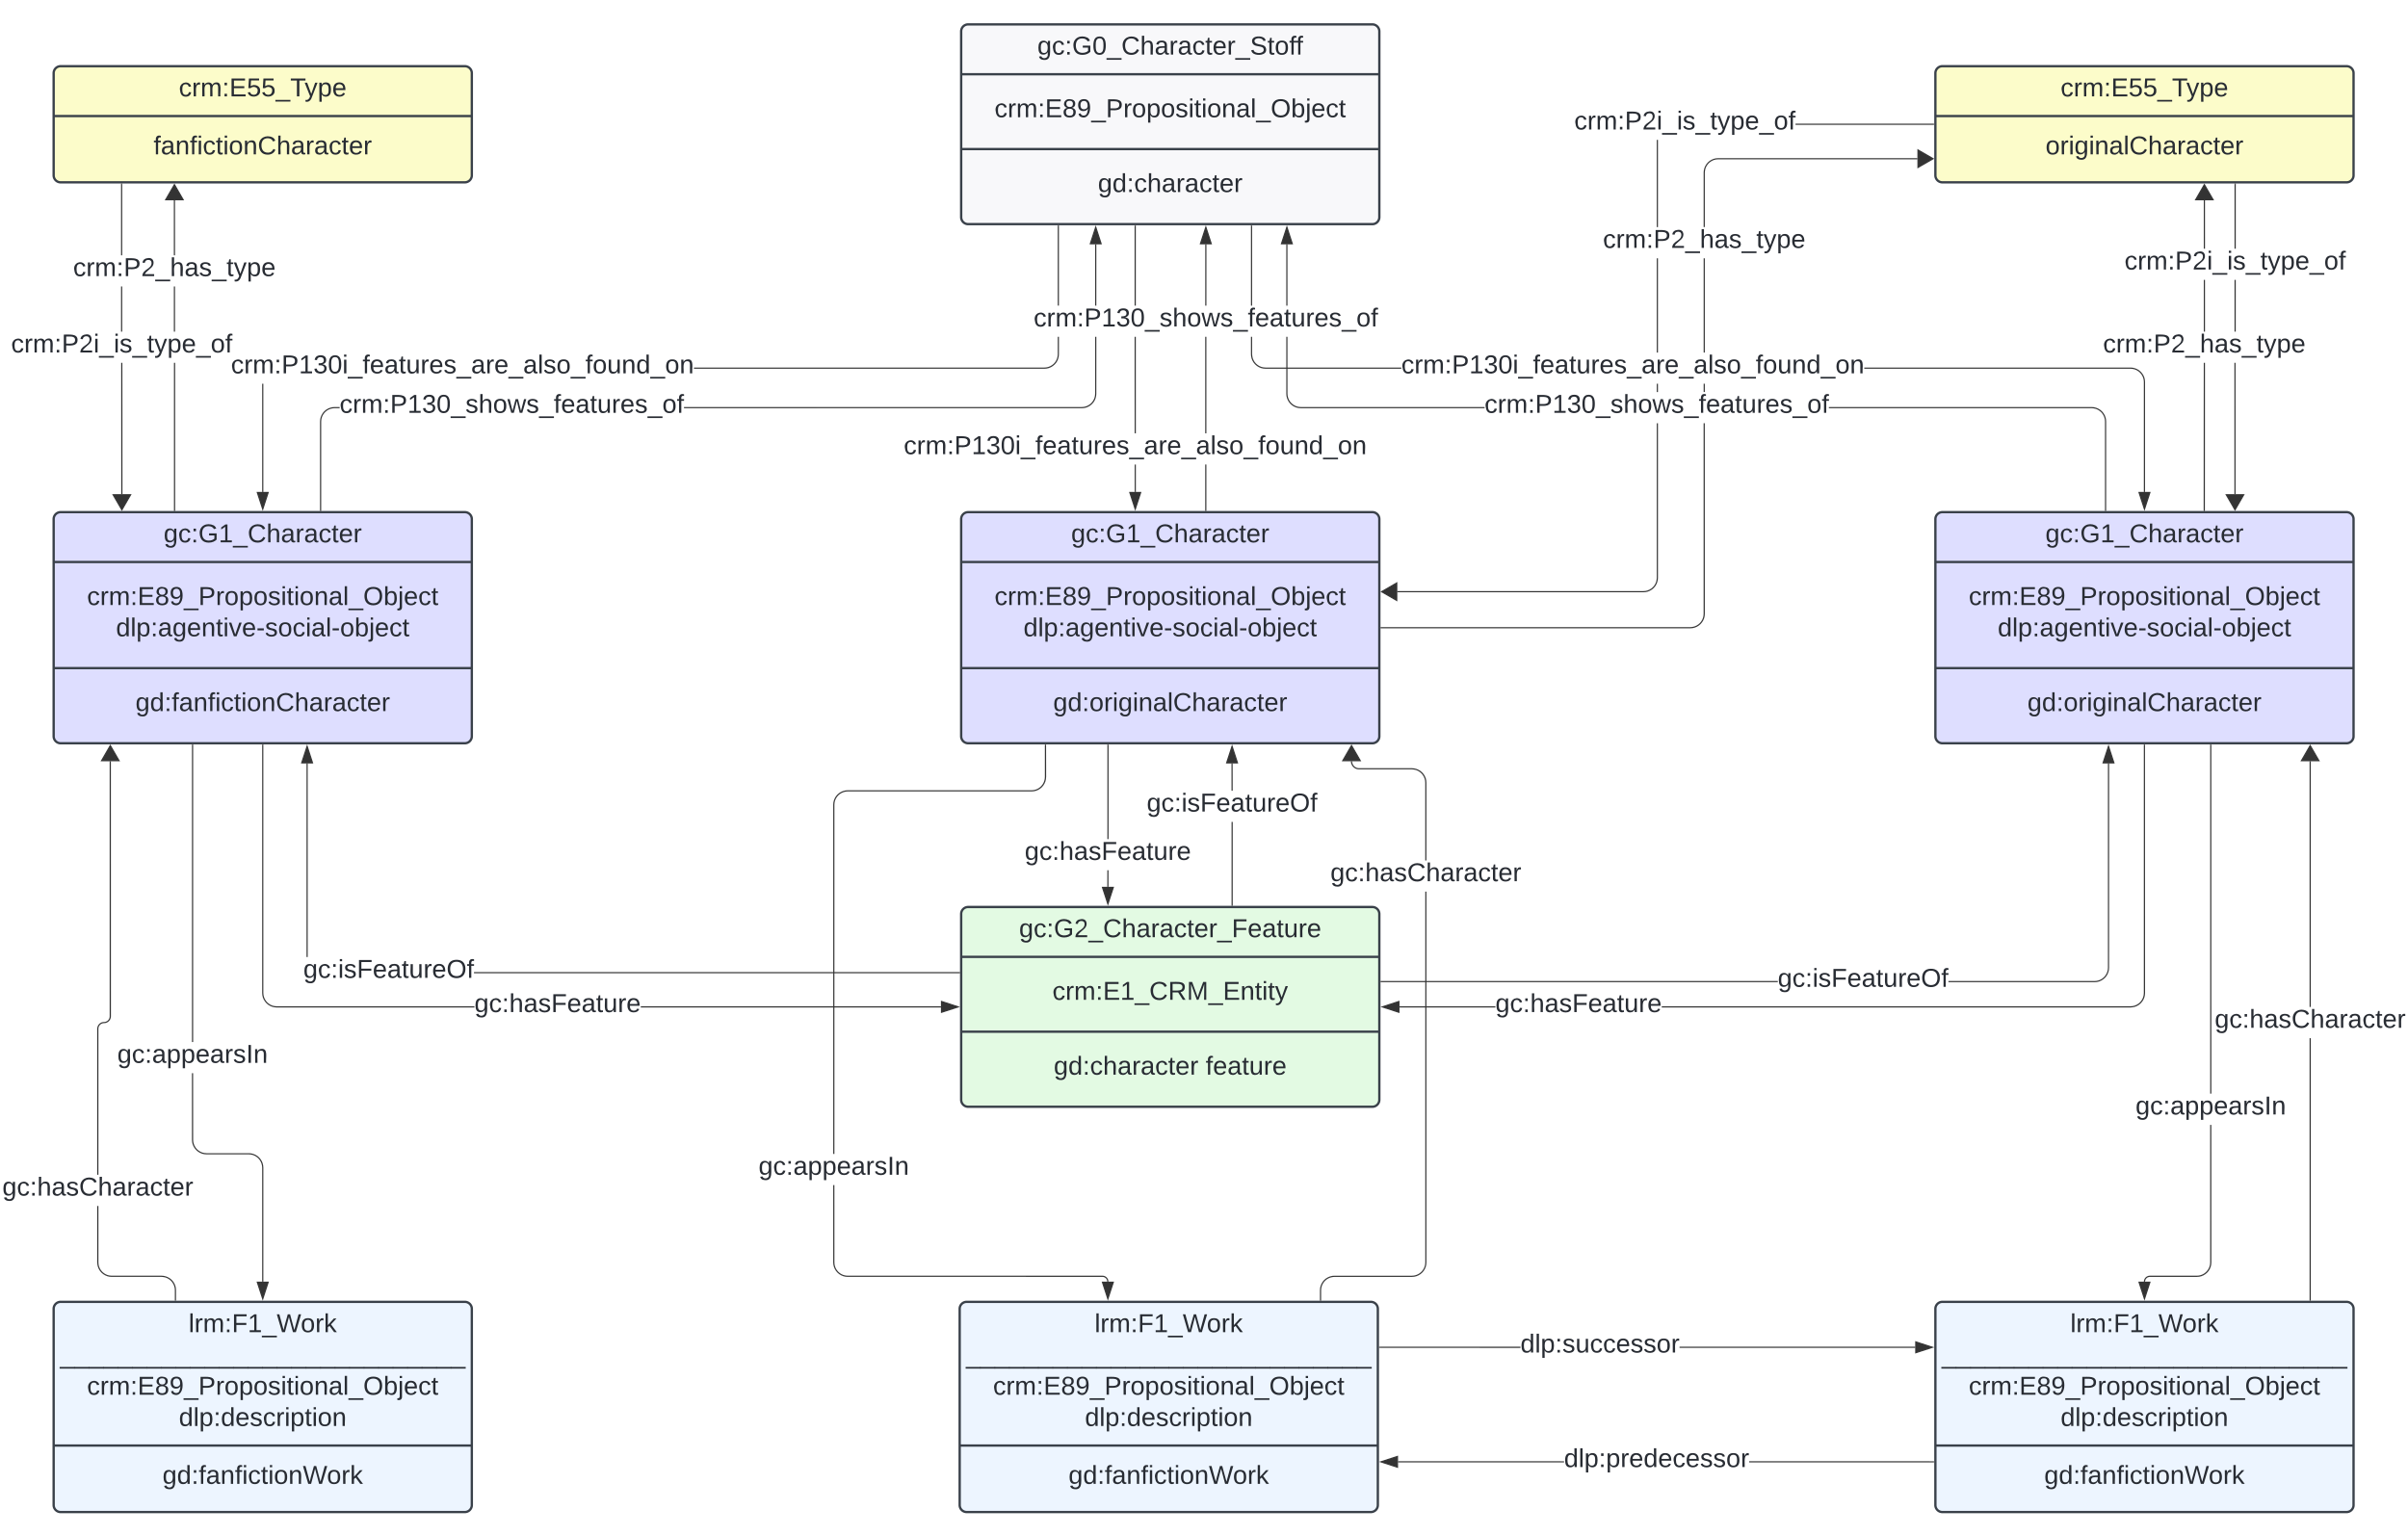 <svg xmlns="http://www.w3.org/2000/svg" xmlns:xlink="http://www.w3.org/1999/xlink" xmlns:lucid="lucid" width="2073.07" height="1323"><g transform="translate(-222.623 54.798)" lucid:page-tab-id="0_0"><path d="M0-500h2500v2000H0z" fill="#fff"/><path d="M268.82 392.2a6 6 0 0 1 6-6h348a6 6 0 0 1 6 6v187a6 6 0 0 1-6 6h-348a6 6 0 0 1-6-6z" stroke="#3a414a" stroke-width="2" fill="#dedeff"/><path d="M268.82 429.13h360m-360 91.37h360" stroke="#3a414a" stroke-width="2" fill="none"/><use xlink:href="#a" transform="matrix(1,0,0,1,276.82,394.202) translate(86.68 17.989)"/><use xlink:href="#b" transform="matrix(1,0,0,1,280.82,437.135) translate(16.718 29.022)"/><use xlink:href="#c" transform="matrix(1,0,0,1,280.82,437.135) translate(41.656 55.956)"/><use xlink:href="#d" transform="matrix(1,0,0,1,280.82,528.502) translate(58.427 28.989)"/><path d="M1050.1-27.8a6 6 0 0 1 6-6h348a6 6 0 0 1 6 6v160a6 6 0 0 1-6 6h-348a6 6 0 0 1-6-6z" stroke="#3a414a" stroke-width="2" fill="#f8f8fa"/><path d="M1050.1 9.13h360m-360 64.44h360" stroke="#3a414a" stroke-width="2" fill="none"/><use xlink:href="#e" transform="matrix(1,0,0,1,1058.085,-25.798) translate(57.596 17.989)"/><use xlink:href="#f" transform="matrix(1,0,0,1,1062.085,17.135) translate(16.718 28.989)"/><use xlink:href="#g" transform="matrix(1,0,0,1,1062.085,81.568) translate(105.717 28.989)"/><path d="M1050.1 392.2a6 6 0 0 1 6-6h348a6 6 0 0 1 6 6v187a6 6 0 0 1-6 6h-348a6 6 0 0 1-6-6z" stroke="#3a414a" stroke-width="2" fill="#dedeff"/><path d="M1050.1 429.13h360m-360 91.37h360" stroke="#3a414a" stroke-width="2" fill="none"/><use xlink:href="#a" transform="matrix(1,0,0,1,1058.085,394.202) translate(86.68 17.989)"/><use xlink:href="#b" transform="matrix(1,0,0,1,1062.085,437.135) translate(16.718 29.022)"/><use xlink:href="#c" transform="matrix(1,0,0,1,1062.085,437.135) translate(41.656 55.956)"/><use xlink:href="#h" transform="matrix(1,0,0,1,1062.085,528.502) translate(67.218 28.989)"/><path d="M1888.82 392.2a6 6 0 0 1 6-6h348a6 6 0 0 1 6 6v187a6 6 0 0 1-6 6h-348a6 6 0 0 1-6-6z" stroke="#3a414a" stroke-width="2" fill="#dedeff"/><path d="M1888.82 429.13h360m-360 91.37h360" stroke="#3a414a" stroke-width="2" fill="none"/><use xlink:href="#a" transform="matrix(1,0,0,1,1896.82,394.202) translate(86.68 17.989)"/><use xlink:href="#b" transform="matrix(1,0,0,1,1900.82,437.135) translate(16.718 29.022)"/><use xlink:href="#c" transform="matrix(1,0,0,1,1900.82,437.135) translate(41.656 55.956)"/><use xlink:href="#h" transform="matrix(1,0,0,1,1900.82,528.502) translate(67.218 28.989)"/><path d="M1200.45 368.82h-.95v-23.6h.94zm-.05-106.64l.03 56.1h-.95l-.03-56.1v-26.9h.95zm0-53.84h-.95V139.7h.95z" stroke="#333" stroke-width=".05" fill="#333"/><path d="M1200.4 139.7h-.95v-.5h.95z" fill="#333"/><path stroke="#333" stroke-width=".05" fill="#333"/><path d="M1199.97 383.58l-4.63-14.26h9.27z" fill="#333"/><path d="M1199.97 385.12l-5.3-16.28h10.6zM1196 369.8l3.97 12.25 3.98-12.26z" stroke="#333" stroke-width=".05" fill="#333"/><use xlink:href="#i" transform="matrix(1,0,0,1,1000.654,318.293) translate(0.005 17.956)"/><path d="M1261.17 384.7h-.95v-39.47h.95zm0-122.47v56.06h-.95v-83.02h.96zm.05-106.64l-.02 52.74h-.95l.02-52.75z" stroke="#333" stroke-width=".05" fill="#333"/><path d="M1261.17 385.2h-.95v-.5h.95z" fill="#333"/><path stroke="#333" stroke-width=".05" fill="#333"/><path d="M1265.38 155.1h-9.27l4.64-14.28z" fill="#333"/><path d="M1266.03 155.56h-10.58l5.3-16.28zm-9.27-.95h7.97l-4-12.24z" stroke="#333" stroke-width=".05" fill="#333"/><use xlink:href="#j" transform="matrix(1,0,0,1,1112.486,208.343) translate(0.005 17.956)"/><path d="M449.3 368.82h-.95v-93.15h.94zm684.92-118.6l-.16 1.93-.45 1.9-.74 1.82-1.02 1.67-1.28 1.48-1.5 1.28-1.65 1.02-1.8.75-1.9.45-1.94.16H820.1v-.95h301.62l1.82-.15 1.76-.42 1.67-.7 1.54-.94 1.4-1.17 1.16-1.38.95-1.54.7-1.67.42-1.76.15-1.82v-14.9h.95zm0-41.88h-.95V139.7h.95z" stroke="#333" stroke-width=".05" fill="#333"/><path d="M1134.22 139.72h-.95v-.52h.95z" fill="#333"/><path stroke="#333" stroke-width=".05" fill="#333"/><path d="M448.82 383.58l-4.63-14.26h9.26z" fill="#333"/><path d="M448.82 385.12l-5.3-16.28h10.6zm-3.98-15.33l3.98 12.25 3.98-12.26z" stroke="#333" stroke-width=".05" fill="#333"/><use xlink:href="#i" transform="matrix(1,0,0,1,421.456,248.735) translate(0.005 17.956)"/><path d="M514.98 296.68h-4.32l-1.82.14-1.75.42-1.7.7-1.53.94-1.37 1.17-1.18 1.38-.94 1.54-.7 1.67-.42 1.76-.14 1.82v76.48h-.95v-76.52l.15-1.93.46-1.9.75-1.8 1.02-1.68 1.27-1.5 1.5-1.26 1.66-1.02 1.8-.74 1.9-.46 1.95-.15h4.35zm651.43-12.46l-.14 1.93-.45 1.9-.74 1.82-1.03 1.67-1.27 1.48-1.5 1.28-1.66 1.02-1.8.75-1.9.45-1.94.16H811.5v-.95h342.42l1.82-.15 1.76-.42 1.67-.7 1.54-.94 1.4-1.17 1.16-1.38.95-1.54.7-1.67.42-1.76.14-1.82v-48.9h.95zm0-75.88h-.94V155.6h.95z" stroke="#333" stroke-width=".05" fill="#333"/><path d="M499.12 385.2h-.95v-.5h.95z" fill="#333"/><path stroke="#333" stroke-width=".05" fill="#333"/><path d="M1170.57 155.1h-9.27l4.64-14.28z" fill="#333"/><path d="M1171.23 155.56h-10.58l5.3-16.28zm-9.27-.95h7.96l-3.98-12.24z" stroke="#333" stroke-width=".05" fill="#333"/><use xlink:href="#j" transform="matrix(1,0,0,1,514.977,282.735) translate(0.005 17.956)"/><path d="M2056.84 261.73l1.93.15 1.9.46 1.82.75 1.65 1 1.5 1.28 1.26 1.5 1.04 1.66.75 1.8.44 1.9.16 1.94v94.64h-.96v-94.6l-.14-1.82-.42-1.76-.7-1.67-.94-1.54-1.17-1.38-1.38-1.17-1.55-.95-1.67-.7-1.76-.4-1.82-.15h-229.14v-.95zM1300.72 252l.42 1.76.7 1.67.94 1.55 1.17 1.37 1.37 1.17 1.55.95 1.67.7 1.76.4 1.82.16h116.9v.95h-116.94l-1.93-.16-1.9-.45-1.82-.75-1.67-1.02-1.48-1.28-1.28-1.48-1.02-1.67-.75-1.8-.45-1.92-.16-1.93v-14.94h.95v14.9zm-.15-43.66h-.95V139.7h.95z" stroke="#333" stroke-width=".05" fill="#333"/><path d="M1300.57 139.7h-.95v-.5h.95z" fill="#333"/><path stroke="#333" stroke-width=".05" fill="#333"/><path d="M2068.82 383.58l-4.64-14.26h9.28z" fill="#333"/><path d="M2068.82 385.12l-5.3-16.28h10.6zm-3.98-15.33l3.98 12.25 3.98-12.26z" stroke="#333" stroke-width=".05" fill="#333"/><use xlink:href="#i" transform="matrix(1,0,0,1,1429.02,248.735) translate(0.005 17.956)"/><path d="M2023.36 295.73l1.93.15 1.9.46 1.8.75 1.67 1 1.5 1.28 1.26 1.5 1.03 1.66.74 1.8.46 1.9.15 1.94v76.52h-.94v-76.48l-.14-1.82-.42-1.76-.7-1.67-.94-1.54-1.17-1.38-1.4-1.17-1.53-.95-1.67-.7-1.76-.4-1.82-.15h-226.14v-.95zM1331.13 286l.42 1.76.7 1.67.93 1.55 1.18 1.37 1.37 1.17 1.55.95 1.67.7 1.75.4 1.83.16h158.13v.95H1342.5l-1.94-.16-1.9-.45-1.82-.75-1.67-1.02-1.5-1.28-1.26-1.48-1-1.67-.76-1.8-.46-1.92-.15-1.93v-48.94h.95v48.9zm-.15-77.66h-.95V155.6h.95z" stroke="#333" stroke-width=".05" fill="#333"/><path d="M2035.8 385.2h-.94v-.5h.95z" fill="#333"/><path stroke="#333" stroke-width=".05" fill="#333"/><path d="M1335.14 155.1h-9.27l4.64-14.28z" fill="#333"/><path d="M1335.8 155.56h-10.58l5.3-16.28zm-9.27-.95h7.96l-4-12.24z" stroke="#333" stroke-width=".05" fill="#333"/><use xlink:href="#j" transform="matrix(1,0,0,1,1500.665,282.735) translate(0.005 17.956)"/><path d="M1176.9 708.82h-.95l.02-14.2h.95zm.08-53.16l-.02 12.03h-.95l.03-12.04V586.7h.95z" stroke="#333" stroke-width=".05" fill="#333"/><path d="M1176.98 586.7h-.95v-.5h.95z" fill="#333"/><path stroke="#333" stroke-width=".05" fill="#333"/><path d="M1176.42 723.58l-4.63-14.26h9.26z" fill="#333"/><path d="M1176.42 725.12l-5.3-16.28h10.6zm-3.98-15.33l3.98 12.25 3.98-12.26z" stroke="#333" stroke-width=".05" fill="#333"/><use xlink:href="#k" transform="matrix(1,0,0,1,1104.786,667.693) translate(0.005 17.956)"/><path d="M1283.87 655.74v68.96h-.95v-71.72h.95zm-.04-29.7h-.95l-.04-23.45h.95z" stroke="#333" stroke-width=".05" fill="#333"/><path d="M1283.87 725.2h-.95v-.5h.95z" fill="#333"/><path stroke="#333" stroke-width=".05" fill="#333"/><path d="M1287.95 602.1h-9.27l4.64-14.28z" fill="#333"/><path d="M1288.6 602.56h-10.57l5.3-16.28zm-9.27-.95h7.97l-3.98-12.24z" stroke="#333" stroke-width=".05" fill="#333"/><use xlink:href="#l" transform="matrix(1,0,0,1,1209.841,626.042) translate(0.005 17.956)"/><path d="M1050.1 732.2a6 6 0 0 1 6-6h348a6 6 0 0 1 6 6v160a6 6 0 0 1-6 6h-348a6 6 0 0 1-6-6z" stroke="#3a414a" stroke-width="2" fill="#e3fae3"/><path d="M1050.1 769.13h360m-360 64.44h360" stroke="#3a414a" stroke-width="2" fill="none"/><use xlink:href="#m" transform="matrix(1,0,0,1,1058.085,734.202) translate(41.853 17.989)"/><use xlink:href="#n" transform="matrix(1,0,0,1,1062.085,777.135) translate(66.564 28.989)"/><use xlink:href="#o" transform="matrix(1,0,0,1,1062.085,841.568) translate(67.717 28.989)"/><use xlink:href="#p" transform="matrix(1,0,0,1,1062.085,841.568) translate(198.518 28.989)"/><path d="M268.82 1072.2a6 6 0 0 1 6-6h348a6 6 0 0 1 6 6v169a6 6 0 0 1-6 6h-348a6 6 0 0 1-6-6z" stroke="#3a414a" stroke-width="2" fill="#edf5ff"/><path d="M268.82 1189.93h360" stroke="#3a414a" stroke-width="2" fill="none"/><use xlink:href="#q" transform="matrix(1,0,0,1,276.82,1074.202) translate(108.189 18.089)"/><use xlink:href="#r" transform="matrix(1,0,0,1,276.82,1074.202) translate(-2.568 45.022)"/><use xlink:href="#s" transform="matrix(1,0,0,1,276.82,1074.202) translate(20.718 71.956)"/><use xlink:href="#t" transform="matrix(1,0,0,1,276.82,1074.202) translate(99.804 98.889)"/><use xlink:href="#u" transform="matrix(1,0,0,1,280.82,1197.935) translate(81.682 24.989)"/><path d="M449.3 800.18l.14 1.82.42 1.76.7 1.67.94 1.55 1.17 1.37 1.38 1.17 1.54.95 1.66.7 1.76.4 1.82.16h170.2v.95H460.8l-1.93-.15-1.9-.46-1.8-.75-1.68-1.03L452 809l-1.27-1.5-1.03-1.65-.75-1.8-.45-1.92-.15-1.93V586.7h.94zm583.4 11.55v.95H774.3v-.95z" stroke="#333" stroke-width=".05" fill="#333"/><path d="M449.3 586.7h-.95v-.5h.94z" fill="#333"/><path stroke="#333" stroke-width=".05" fill="#333"/><path d="M1047.47 812.2l-14.27 4.64v-9.27z" fill="#333"/><path d="M1049 812.2l-16.27 5.3v-10.6zm-15.32 3.98l12.25-3.98-12.25-3.98z" stroke="#333" stroke-width=".05" fill="#333"/><use xlink:href="#k" transform="matrix(1,0,0,1,631.042,798.735) translate(0.005 17.956)"/><path d="M1048.6 782.26v.95H630.7v-.94zm-561.1-13h-.96V602.6h.95z" stroke="#333" stroke-width=".05" fill="#333"/><path d="M1049.1 783.2h-.53v-.94h.52z" fill="#333"/><path stroke="#333" stroke-width=".05" fill="#333"/><path d="M491.65 602.1h-9.27l4.64-14.28z" fill="#333"/><path d="M492.3 602.56h-10.57l5.3-16.28zm-9.26-.95H491l-3.98-12.24z" stroke="#333" stroke-width=".05" fill="#333"/><use xlink:href="#l" transform="matrix(1,0,0,1,483.747,769.266) translate(0.005 17.956)"/><path d="M1510 812.68h-82.53v-.95H1510zm559.3-12.46l-.16 1.93-.45 1.9-.76 1.82-1.03 1.66-1.26 1.5-1.5 1.26-1.65 1.02-1.82.75-1.9.45-1.94.16h-403.57v-.95h403.53l1.82-.15 1.76-.42 1.67-.7 1.54-.94 1.37-1.17 1.17-1.38.95-1.54.68-1.67.42-1.76.14-1.82V586.7h.95z" stroke="#333" stroke-width=".05" fill="#333"/><path d="M2069.3 586.7h-.96v-.5h.95z" fill="#333"/><path stroke="#333" stroke-width=".05" fill="#333"/><path d="M1426.97 816.84l-14.27-4.64 14.27-4.63z" fill="#333"/><path d="M1427.44 817.5l-16.27-5.3 16.27-5.3zm-13.2-5.3l12.25 3.98v-7.96z" stroke="#333" stroke-width=".05" fill="#333"/><use xlink:href="#k" transform="matrix(1,0,0,1,1509.998,798.735) translate(0.005 17.956)"/><path d="M1753.1 790.92h-341.5v-.95h341.5zm285.22-12.46l-.15 1.93-.46 1.9-.74 1.8-1.02 1.67-1.27 1.5-1.5 1.26-1.66 1.03-1.8.75-1.9.47-1.93.15h-125.8v-.95h125.76l1.82-.15 1.76-.42 1.68-.7 1.54-.94 1.38-1.17 1.17-1.38.94-1.55.7-1.67.43-1.76.14-1.82V602.6h.95z" stroke="#333" stroke-width=".05" fill="#333"/><path d="M1411.6 790.92h-.5v-.95h.5z" fill="#333"/><path stroke="#333" stroke-width=".05" fill="#333"/><path d="M2042.48 602.1h-9.27l4.65-14.28z" fill="#333"/><path d="M2043.14 602.56h-10.58l5.3-16.28zm-9.27-.95h7.96l-3.98-12.24z" stroke="#333" stroke-width=".05" fill="#333"/><use xlink:href="#l" transform="matrix(1,0,0,1,1753.112,776.975) translate(0.005 17.956)"/><path d="M388.88 926.68l.15 1.82.42 1.76.7 1.67.94 1.55 1.16 1.37 1.38 1.17 1.54.95 1.67.7 1.76.4 1.83.16h36.4l1.94.15 1.9.46 1.8.75 1.68 1 1.5 1.28 1.26 1.5 1.04 1.66.75 1.8.44 1.9.16 1.94v98.14h-.95v-98.1l-.15-1.82-.42-1.76-.7-1.67-.94-1.54-1.17-1.38-1.38-1.17-1.55-.95-1.67-.7-1.76-.4-1.82-.15h-36.4l-1.94-.15-1.9-.46-1.8-.75-1.68-1.03-1.5-1.28-1.26-1.5-1.03-1.65-.76-1.8-.45-1.92-.17-1.93v-57.35h.95zm0-84.24h-.95V586.7h.95z" stroke="#333" stroke-width=".05" fill="#333"/><path d="M388.88 586.7h-.95v-.5h.95z" fill="#333"/><path stroke="#333" stroke-width=".05" fill="#333"/><path d="M448.82 1063.58l-4.63-14.26h9.26z" fill="#333"/><path d="M448.82 1065.12l-5.3-16.28h10.6zm-3.98-15.33l3.98 12.25 3.98-12.26z" stroke="#333" stroke-width=".05" fill="#333"/><use xlink:href="#v" transform="matrix(1,0,0,1,323.601,842.441) translate(0.005 17.956)"/><path d="M1048.82 1072.2a6 6 0 0 1 6-6h348a6 6 0 0 1 6 6v169a6 6 0 0 1-6 6h-348a6 6 0 0 1-6-6z" stroke="#3a414a" stroke-width="2" fill="#edf5ff"/><path d="M1048.82 1189.93h360" stroke="#3a414a" stroke-width="2" fill="none"/><use xlink:href="#q" transform="matrix(1,0,0,1,1056.82,1074.202) translate(108.189 18.089)"/><use xlink:href="#r" transform="matrix(1,0,0,1,1056.82,1074.202) translate(-2.568 45.022)"/><use xlink:href="#s" transform="matrix(1,0,0,1,1056.82,1074.202) translate(20.718 71.956)"/><use xlink:href="#t" transform="matrix(1,0,0,1,1056.82,1074.202) translate(99.804 98.889)"/><use xlink:href="#u" transform="matrix(1,0,0,1,1060.82,1197.935) translate(81.682 24.989)"/><path d="M940.93 1032.18l.14 1.82.42 1.76.68 1.67.95 1.54 1.17 1.38 1.38 1.18 1.54.94 1.67.7 1.75.4 1.82.16h219.33l.78.06.77.17.74.3.67.43.6.52.53.6.42.7.3.72.2.78.05.76-.95.08-.05-.7-.15-.62-.25-.6-.34-.56-.42-.5-.5-.4-.54-.35-.6-.25-.63-.15-.67-.05H952.43l-1.93-.15-1.9-.46-1.8-.75-1.68-1.02-1.5-1.28-1.26-1.48-1.02-1.67-.75-1.8-.47-1.92-.15-1.93v-66.48h.95zm182.27-417.96l-.15 1.93-.46 1.9-.76 1.82-1.02 1.66-1.27 1.5-1.5 1.26-1.66 1.02-1.82.75-1.9.45-1.94.16H952.47l-1.82.14-1.76.42-1.68.7-1.54.94-1.38 1.17-1.17 1.38-.95 1.54-.7 1.67-.4 1.76-.15 1.82v300.6h-.95V638.17l.15-1.93.46-1.9.74-1.8 1.02-1.68 1.27-1.5 1.5-1.26 1.66-1 1.8-.76 1.9-.46 1.93-.15h158.28l1.83-.15 1.76-.42 1.66-.7 1.54-.94 1.37-1.17 1.18-1.38.94-1.54.68-1.67.43-1.76.15-1.82V586.7h.95z" stroke="#333" stroke-width=".05" fill="#333"/><path d="M1123.2 586.7h-.95v-.5h.95z" fill="#333"/><path stroke="#333" stroke-width=".05" fill="#333"/><path d="M1176.4 1063.58l-4.64-14.26h9.27z" fill="#333"/><path d="M1176.4 1065.12l-5.3-16.28h10.6zm-4-15.33l4 12.25 3.98-12.26z" stroke="#333" stroke-width=".05" fill="#333"/><use xlink:href="#v" transform="matrix(1,0,0,1,875.644,938.812) translate(0.005 17.956)"/><path d="M1888.82 1072.2a6 6 0 0 1 6-6h348a6 6 0 0 1 6 6v169a6 6 0 0 1-6 6h-348a6 6 0 0 1-6-6z" stroke="#3a414a" stroke-width="2" fill="#edf5ff"/><path d="M1888.82 1189.93h360" stroke="#3a414a" stroke-width="2" fill="none"/><use xlink:href="#q" transform="matrix(1,0,0,1,1896.82,1074.202) translate(108.189 18.089)"/><use xlink:href="#r" transform="matrix(1,0,0,1,1896.82,1074.202) translate(-2.568 45.022)"/><use xlink:href="#s" transform="matrix(1,0,0,1,1896.82,1074.202) translate(20.718 71.956)"/><use xlink:href="#t" transform="matrix(1,0,0,1,1896.82,1074.202) translate(99.804 98.889)"/><use xlink:href="#u" transform="matrix(1,0,0,1,1900.82,1197.935) translate(81.682 24.989)"/><path d="M2126.4 1032.22l-.16 1.93-.46 1.9-.75 1.82-1.02 1.67-1.26 1.48-1.5 1.28-1.66 1.02-1.8.75-1.9.46-1.95.15h-40.47l-.67.05-.64.15-.6.25-.56.34-.5.42-.4.48-.35.56-.25.6-.15.63-.06.68-.95-.07.06-.76.2-.78.3-.73.42-.67.5-.6.62-.53.68-.42.74-.3.78-.2.78-.05h40.47l1.82-.15 1.76-.42 1.67-.7 1.54-.94 1.36-1.17 1.18-1.38.94-1.54.7-1.67.42-1.76.14-1.82V913.83h.95zm0-145.32h-.96V586.7h.95z" stroke="#333" stroke-width=".05" fill="#333"/><path d="M2126.4 586.7h-.96v-.5h.95z" fill="#333"/><path stroke="#333" stroke-width=".05" fill="#333"/><path d="M2068.82 1063.58l-4.64-14.26h9.28z" fill="#333"/><path d="M2068.82 1065.12l-5.3-16.28h10.6zm-3.98-15.33l3.98 12.25 3.98-12.26z" stroke="#333" stroke-width=".05" fill="#333"/><use xlink:href="#v" transform="matrix(1,0,0,1,2061.106,886.9) translate(0.005 17.956)"/><path d="M1871.44 1104.86v.95H1668.6v-.94zm-461.12.95v-.94h121.25v.95z" stroke="#333" stroke-width=".05" fill="#333"/><path d="M1410.33 1105.8h-.5v-.94h.5z" fill="#333"/><path stroke="#333" stroke-width=".05" fill="#333"/><path d="M1886.2 1105.33l-14.26 4.64v-9.27z" fill="#333"/><path d="M1887.74 1105.33l-16.28 5.3v-10.6zm-15.33 4l12.26-4-12.25-3.98z" stroke="#333" stroke-width=".05" fill="#333"/><use xlink:href="#w" transform="matrix(1,0,0,1,1531.571,1091.867) translate(0.005 17.956)"/><path d="M1887.32 1203.5v.94h-158.8v-.95zm-318.2 0v.94h-142.9l-.02-.95z" stroke="#333" stroke-width=".05" fill="#333"/><path d="M1887.82 1204.44h-.5v-.95h.5z" fill="#333"/><path stroke="#333" stroke-width=".05" fill="#333"/><path d="M1425.7 1208.6l-14.26-4.64 14.26-4.63z" fill="#333"/><path d="M1426.18 1209.25l-16.28-5.3 16.28-5.28zm-13.2-5.3l12.25 4v-7.97z" stroke="#333" stroke-width=".05" fill="#333"/><use xlink:href="#x" transform="matrix(1,0,0,1,1569.111,1190.496) translate(0.005 17.956)"/><path d="M1888.82 8.2a6 6 0 0 1 6-6h348a6 6 0 0 1 6 6v88a6 6 0 0 1-6 6h-348a6 6 0 0 1-6-6z" stroke="#3a414a" stroke-width="2" fill="#fcfcca"/><path d="M1888.82 45.13h360" stroke="#3a414a" stroke-width="2" fill="none"/><use xlink:href="#y" transform="matrix(1,0,0,1,1896.82,10.202) translate(99.773 17.989)"/><use xlink:href="#z" transform="matrix(1,0,0,1,1900.82,53.135) translate(82.805 24.989)"/><path d="M268.82 8.2a6 6 0 0 1 6-6h348a6 6 0 0 1 6 6v88a6 6 0 0 1-6 6h-348a6 6 0 0 1-6-6z" stroke="#3a414a" stroke-width="2" fill="#fcfcca"/><path d="M268.82 45.13h360" stroke="#3a414a" stroke-width="2" fill="none"/><use xlink:href="#y" transform="matrix(1,0,0,1,276.82,10.202) translate(99.773 17.989)"/><use xlink:href="#A" transform="matrix(1,0,0,1,280.82,53.135) translate(74.014 24.989)"/><path d="M373.38 384.7h-.95V257.67h.95zm-.1-153.96h-.95v-38.8h.94zm0-65.74h-.96v-47.3h.94z" stroke="#333" stroke-width=".05" fill="#333"/><path d="M373.38 385.2h-.95v-.5h.95z" fill="#333"/><path stroke="#333" stroke-width=".05" fill="#333"/><path d="M380.3 117.2h-15l7.5-13z" fill="#333"/><path d="M381.1 117.67h-16.63l8.32-14.42zm-15-.95h13.37l-6.68-11.57z" stroke="#333" stroke-width=".05" fill="#333"/><use xlink:href="#B" transform="matrix(1,0,0,1,285.567,165) translate(0.005 17.956)"/><path d="M328 370.7h-.94L327 257.68h.94zm-.18-139.96h-.95v-38.8h.95zm0-65.74h-.95v-61.3h.95z" stroke="#333" stroke-width=".05" fill="#333"/><path d="M327.82 103.72h-.95v-.52h.95z" fill="#333"/><path stroke="#333" stroke-width=".05" fill="#333"/><path d="M327.54 384.2l-7.5-13h15z" fill="#333"/><path d="M327.54 385.15l-8.33-14.4h16.66zm-6.68-13.46l6.68 11.55 6.67-11.56z" stroke="#333" stroke-width=".05" fill="#333"/><use xlink:href="#C" transform="matrix(1,0,0,1,232.178,230.735) translate(0.005 17.956)"/><path d="M1649.93 442.7l-.15 1.95-.46 1.9-.75 1.8-1.02 1.68-1.27 1.5-1.5 1.26-1.66 1-1.8.76-1.9.46-1.95.15h-211.9v-.95h211.86l1.83-.14 1.75-.43 1.68-.7 1.55-.93 1.37-1.18 1.18-1.37.94-1.54.7-1.67.4-1.76.16-1.82v-133h.95zm0-159.96h-.95v-7.07h.95zm0-34h-.95v-81.1h.95zm0-108.03h-.95V65.68h.95zm237.4-88.02h-118.9v-.95h118.9z" stroke="#333" stroke-width=".05" fill="#333"/><path d="M1425.08 462.2l-13-7.5 13-7.5z" fill="#333"/><path d="M1425.55 463.02l-14.4-8.32 14.4-8.33zm-12.5-8.32l11.55 6.67v-13.35z" stroke="#333" stroke-width=".05" fill="#333"/><path d="M1887.82 52.68h-.5v-.95h.5z" fill="#333"/><path stroke="#333" stroke-width=".05" fill="#333"/><use xlink:href="#C" transform="matrix(1,0,0,1,1577.902,38.735) translate(0.005 17.956)"/><path d="M1690.3 473.72l-.16 1.93-.45 1.9-.76 1.82-1.03 1.67-1.26 1.48-1.5 1.28-1.66 1.02-1.8.75-1.9.45-1.94.16H1411.6v-.95h266.2l1.82-.15 1.76-.42 1.67-.7 1.54-.94 1.37-1.17 1.17-1.38.95-1.54.68-1.67.42-1.76.14-1.82v-164h.96zm0-191h-.95v-7.05h.95zm0-34l-.95.02v-81.1h.95zm183.03-166.37h-171.5l-1.8.14-1.77.4-1.67.7-1.55.95-1.38 1.17-1.17 1.38-.95 1.54-.7 1.67-.4 1.77-.15 1.82v46.8h-.95V93.86l.15-1.93.45-1.9.75-1.8 1.03-1.68 1.27-1.5 1.5-1.26 1.66-1.02 1.8-.75 1.9-.45 1.94-.15h171.53z" stroke="#333" stroke-width=".05" fill="#333"/><path d="M1886.82 81.87l-13 7.5v-15z" fill="#333"/><path d="M1887.77 81.87l-14.4 8.32V73.54zm-13.46 6.68l11.57-6.68-11.56-6.68z" stroke="#333" stroke-width=".05" fill="#333"/><path d="M1411.6 486.18h-.5v-.95h.5z" fill="#333"/><path stroke="#333" stroke-width=".05" fill="#333"/><use xlink:href="#B" transform="matrix(1,0,0,1,1602.599,140.712) translate(0.005 17.956)"/><path d="M2120.77 384.7h-.95l.08-127.03h.95zm.1-153.96h-.96v-44.5h.95zm0-71.42h-.96V117.7h.95z" stroke="#333" stroke-width=".05" fill="#333"/><path d="M2127.88 117.2h-15l7.5-13z" fill="#333"/><path d="M2128.7 117.67h-16.64l8.32-14.42zm-15-.95h13.36l-6.68-11.57z" stroke="#333" stroke-width=".05" fill="#333"/><path d="M2120.77 385.2h-.95v-.5h.95z" fill="#333"/><path stroke="#333" stroke-width=".05" fill="#333"/><use xlink:href="#B" transform="matrix(1,0,0,1,2033.118,230.735) translate(0.005 17.956)"/><path d="M2147.24 370.7h-.95V257.68h.94zm.1-139.96h-.94v-44.5h.95zm.02-127.04v55.62h-.95V103.7z" stroke="#333" stroke-width=".05" fill="#333"/><path d="M2146.76 384.2l-7.5-13h15z" fill="#333"/><path d="M2146.76 385.15l-8.32-14.4h16.65zm-6.67-13.46l6.66 11.55 6.68-11.56z" stroke="#333" stroke-width=".05" fill="#333"/><path d="M2147.36 103.7h-.95v-.5h.96z" fill="#333"/><path stroke="#333" stroke-width=".05" fill="#333"/><use xlink:href="#C" transform="matrix(1,0,0,1,2051.623,159.318) translate(0.005 17.956)"/><path d="M307.3 1032.18l.14 1.82.43 1.76.7 1.67.93 1.54 1.18 1.38 1.37 1.18 1.54.94 1.66.7 1.76.4 1.82.16h42.86l1.93.15 1.9.46 1.8.75 1.68 1 1.5 1.28 1.27 1.5 1.02 1.66.74 1.8.46 1.9.15 1.94v8.52h-.95v-8.48l-.14-1.82-.42-1.76-.7-1.67-.94-1.54-1.18-1.38-1.37-1.17-1.54-.95-1.66-.7-1.76-.4-1.82-.15H318.8l-1.93-.15-1.9-.46-1.8-.75-1.68-1.02-1.5-1.28-1.27-1.48-1.02-1.67-.74-1.8-.46-1.92-.15-1.93v-48.55h.95zm10.77-211.84l-.07.9-.22.9-.35.84-.48.78-.6.7-.7.6-.78.48-.85.35-.9.2-.87.07-.8.07-.76.18-.72.3-.66.4-.58.5-.5.58-.4.66-.3.7-.18.76-.06.78v125.63h-.95V831.08l.07-.9.22-.9.35-.85.47-.78.6-.7.7-.6.78-.48.85-.35.9-.2.87-.07.8-.07.76-.17.7-.3.66-.4.58-.5.5-.6.4-.65.3-.72.18-.74.06-.8V600.7h.95z" stroke="#333" stroke-width=".05" fill="#333"/><path d="M374.15 1065.2h-.95v-.5h.95z" fill="#333"/><path stroke="#333" stroke-width=".05" fill="#333"/><path d="M325.1 600.2h-15l7.5-13z" fill="#333"/><path d="M325.92 600.67h-16.65l8.32-14.42zm-15-.95h13.35l-6.68-11.57z" stroke="#333" stroke-width=".05" fill="#333"/><use xlink:href="#D" transform="matrix(1,0,0,1,224.623,956.735) translate(0.005 17.956)"/><path d="M1450.64 1032.22l-.15 1.93-.47 1.9-.75 1.82-1.02 1.67-1.27 1.48-1.5 1.28-1.67 1.02-1.8.75-1.9.46-1.95.15h-66.67l-1.82.14-1.75.42-1.67.7-1.55.94-1.36 1.17-1.18 1.38-.94 1.54-.7 1.67-.4 1.76-.16 1.82v8.48h-.95v-8.52l.16-1.93.46-1.9.75-1.8 1.02-1.68 1.26-1.5 1.5-1.26 1.66-1 1.8-.76 1.92-.46 1.93-.15h66.67l1.83-.15 1.75-.42 1.68-.7 1.54-.94 1.37-1.17 1.2-1.38.93-1.54.7-1.67.42-1.76.14-1.82V713h.94zm-63.94-430.58l.22.92.37.87.48.8.62.73.72.6.8.5.88.37.92.22.96.08h45.5l1.94.15 1.9.46 1.8.75 1.68 1 1.5 1.28 1.26 1.5 1.02 1.66.75 1.8.46 1.9.14 1.94v66.9h-.95V619.2l-.15-1.82-.43-1.76-.7-1.67-.93-1.54-1.2-1.38-1.36-1.17-1.54-.95-1.68-.7-1.75-.4-1.83-.15h-45.5l-1.07-.1-1.06-.24-1-.42-.94-.58-.84-.7-.7-.84-.58-.94-.42-1-.26-1.08-.08-1.05.95-.08z" stroke="#333" stroke-width=".05" fill="#333"/><path d="M1393.65 600.2h-15l7.5-13z" fill="#333"/><path d="M1394.48 600.67h-16.65l8.32-14.42zm-15-.95h13.35l-6.68-11.57z" stroke="#333" stroke-width=".05" fill="#333"/><path d="M1359.96 1065.2h-.95v-.5h.96z" fill="#333"/><path stroke="#333" stroke-width=".05" fill="#333"/><g><use xlink:href="#D" transform="matrix(1,0,0,1,1367.961,686.068) translate(0.005 17.956)"/></g><path d="M2211.96 1064.7h-.95V839.17h.96zm0-252.47h-.95V600.7h.96z" stroke="#333" stroke-width=".05" fill="#333"/><path d="M2211.96 1065.2h-.95v-.5h.96z" fill="#333"/><path stroke="#333" stroke-width=".05" fill="#333"/><path d="M2219 600.2h-15l7.5-13z" fill="#333"/><path d="M2219.8 600.67h-16.64l8.33-14.42zm-15-.95h13.36l-6.67-11.57z" stroke="#333" stroke-width=".05" fill="#333"/><g><use xlink:href="#D" transform="matrix(1,0,0,1,2129.284,812.235) translate(0.005 17.956)"/></g><defs><path fill="#282c33" d="M177-190C167-65 218 103 67 71c-23-6-38-20-44-43l32-5c15 47 100 32 89-28v-30C133-14 115 1 83 1 29 1 15-40 15-95c0-56 16-97 71-98 29-1 48 16 59 35 1-10 0-23 2-32h30zM94-22c36 0 50-32 50-73 0-42-14-75-50-75-39 0-46 34-46 75s6 73 46 73" id="E"/><path fill="#282c33" d="M96-169c-40 0-48 33-48 73s9 75 48 75c24 0 41-14 43-38l32 2c-6 37-31 61-74 61-59 0-76-41-82-99-10-93 101-131 147-64 4 7 5 14 7 22l-32 3c-4-21-16-35-41-35" id="F"/><path fill="#282c33" d="M33-154v-36h34v36H33zM33 0v-36h34V0H33" id="G"/><path fill="#282c33" d="M143 4C61 4 22-44 18-125c-5-107 100-154 193-111 17 8 29 25 37 43l-32 9c-13-25-37-40-76-40-61 0-88 39-88 99 0 61 29 100 91 101 35 0 62-11 79-27v-45h-74v-28h105v86C228-13 192 4 143 4" id="H"/><path fill="#282c33" d="M27 0v-27h64v-190l-56 39v-29l58-41h29v221h61V0H27" id="I"/><path fill="#282c33" d="M-5 72V49h209v23H-5" id="J"/><path fill="#282c33" d="M212-179c-10-28-35-45-73-45-59 0-87 40-87 99 0 60 29 101 89 101 43 0 62-24 78-52l27 14C228-24 195 4 139 4 59 4 22-46 18-125c-6-104 99-153 187-111 19 9 31 26 39 46" id="K"/><path fill="#282c33" d="M106-169C34-169 62-67 57 0H25v-261h32l-1 103c12-21 28-36 61-36 89 0 53 116 60 194h-32v-121c2-32-8-49-39-48" id="L"/><path fill="#282c33" d="M141-36C126-15 110 5 73 4 37 3 15-17 15-53c-1-64 63-63 125-63 3-35-9-54-41-54-24 1-41 7-42 31l-33-3c5-37 33-52 76-52 45 0 72 20 72 64v82c-1 20 7 32 28 27v20c-31 9-61-2-59-35zM48-53c0 20 12 33 32 33 41-3 63-29 60-74-43 2-92-5-92 41" id="M"/><path fill="#282c33" d="M114-163C36-179 61-72 57 0H25l-1-190h30c1 12-1 29 2 39 6-27 23-49 58-41v29" id="N"/><path fill="#282c33" d="M59-47c-2 24 18 29 38 22v24C64 9 27 4 27-40v-127H5v-23h24l9-43h21v43h35v23H59v120" id="O"/><path fill="#282c33" d="M100-194c63 0 86 42 84 106H49c0 40 14 67 53 68 26 1 43-12 49-29l28 8c-11 28-37 45-77 45C44 4 14-33 15-96c1-61 26-98 85-98zm52 81c6-60-76-77-97-28-3 7-6 17-6 28h103" id="P"/><g id="a"><use transform="matrix(0.062,0,0,0.062,0,0)" xlink:href="#E"/><use transform="matrix(0.062,0,0,0.062,12.469,0)" xlink:href="#F"/><use transform="matrix(0.062,0,0,0.062,23.691,0)" xlink:href="#G"/><use transform="matrix(0.062,0,0,0.062,29.926,0)" xlink:href="#H"/><use transform="matrix(0.062,0,0,0.062,47.383,0)" xlink:href="#I"/><use transform="matrix(0.062,0,0,0.062,59.852,0)" xlink:href="#J"/><use transform="matrix(0.062,0,0,0.062,72.321,0)" xlink:href="#K"/><use transform="matrix(0.062,0,0,0.062,88.469,0)" xlink:href="#L"/><use transform="matrix(0.062,0,0,0.062,100.938,0)" xlink:href="#M"/><use transform="matrix(0.062,0,0,0.062,113.407,0)" xlink:href="#N"/><use transform="matrix(0.062,0,0,0.062,120.826,0)" xlink:href="#M"/><use transform="matrix(0.062,0,0,0.062,133.295,0)" xlink:href="#F"/><use transform="matrix(0.062,0,0,0.062,144.517,0)" xlink:href="#O"/><use transform="matrix(0.062,0,0,0.062,150.752,0)" xlink:href="#P"/><use transform="matrix(0.062,0,0,0.062,163.221,0)" xlink:href="#N"/></g><path fill="#282c33" d="M210-169c-67 3-38 105-44 169h-31v-121c0-29-5-50-35-48C34-165 62-65 56 0H25l-1-190h30c1 10-1 24 2 32 10-44 99-50 107 0 11-21 27-35 58-36 85-2 47 119 55 194h-31v-121c0-29-5-49-35-48" id="Q"/><path fill="#282c33" d="M30 0v-248h187v28H63v79h144v27H63v87h162V0H30" id="R"/><path fill="#282c33" d="M134-131c28 9 52 24 51 62-1 50-34 73-85 73S17-19 16-69c0-36 21-54 49-61-75-25-45-126 34-121 46 3 78 18 79 63 0 33-17 51-44 57zm-34-11c31 1 46-15 46-44 0-28-17-43-47-42-29 0-46 13-45 42 1 28 16 44 46 44zm1 122c35 0 51-18 51-52 0-30-18-46-53-46-33 0-51 17-51 47 0 34 19 51 53 51" id="S"/><path fill="#282c33" d="M99-251c64 0 84 50 84 122C183-37 130 33 47-8c-14-7-20-23-25-40l30-5c6 39 69 39 84 7 9-19 16-44 16-74-10 22-31 35-62 35-49 0-73-33-73-83 0-54 28-83 82-83zm-1 141c31-1 51-18 51-49 0-36-14-67-51-67-34 0-49 23-49 58 0 34 15 58 49 58" id="T"/><path fill="#282c33" d="M30-248c87 1 191-15 191 75 0 78-77 80-158 76V0H30v-248zm33 125c57 0 124 11 124-50 0-59-68-47-124-48v98" id="U"/><path fill="#282c33" d="M100-194c62-1 85 37 85 99 1 63-27 99-86 99S16-35 15-95c0-66 28-99 85-99zM99-20c44 1 53-31 53-75 0-43-8-75-51-75s-53 32-53 75 10 74 51 75" id="V"/><path fill="#282c33" d="M115-194c55 1 70 41 70 98S169 2 115 4C84 4 66-9 55-30l1 105H24l-1-265h31l2 30c10-21 28-34 59-34zm-8 174c40 0 45-34 45-75s-6-73-45-74c-42 0-51 32-51 76 0 43 10 73 51 73" id="W"/><path fill="#282c33" d="M135-143c-3-34-86-38-87 0 15 53 115 12 119 90S17 21 10-45l28-5c4 36 97 45 98 0-10-56-113-15-118-90-4-57 82-63 122-42 12 7 21 19 24 35" id="X"/><path fill="#282c33" d="M24-231v-30h32v30H24zM24 0v-190h32V0H24" id="Y"/><path fill="#282c33" d="M117-194c89-4 53 116 60 194h-32v-121c0-31-8-49-39-48C34-167 62-67 57 0H25l-1-190h30c1 10-1 24 2 32 11-22 29-35 61-36" id="Z"/><path fill="#282c33" d="M24 0v-261h32V0H24" id="aa"/><path fill="#282c33" d="M140-251c81 0 123 46 123 126C263-46 219 4 140 4 59 4 17-45 17-125s42-126 123-126zm0 227c63 0 89-41 89-101s-29-99-89-99c-61 0-89 39-89 99S79-25 140-24" id="ab"/><path fill="#282c33" d="M115-194c53 0 69 39 70 98 0 66-23 100-70 100C84 3 66-7 56-30L54 0H23l1-261h32v101c10-23 28-34 59-34zm-8 174c40 0 45-34 45-75 0-40-5-75-45-74-42 0-51 32-51 76 0 43 10 73 51 73" id="ac"/><path fill="#282c33" d="M24-231v-30h32v30H24zM-9 49c24 4 33-6 33-30v-209h32V24c2 40-23 58-65 49V49" id="ad"/><g id="b"><use transform="matrix(0.062,0,0,0.062,0,0)" xlink:href="#F"/><use transform="matrix(0.062,0,0,0.062,11.222,0)" xlink:href="#N"/><use transform="matrix(0.062,0,0,0.062,18.641,0)" xlink:href="#Q"/><use transform="matrix(0.062,0,0,0.062,37.283,0)" xlink:href="#G"/><use transform="matrix(0.062,0,0,0.062,43.517,0)" xlink:href="#R"/><use transform="matrix(0.062,0,0,0.062,58.48,0)" xlink:href="#S"/><use transform="matrix(0.062,0,0,0.062,70.949,0)" xlink:href="#T"/><use transform="matrix(0.062,0,0,0.062,83.419,0)" xlink:href="#J"/><use transform="matrix(0.062,0,0,0.062,95.888,0)" xlink:href="#U"/><use transform="matrix(0.062,0,0,0.062,110.851,0)" xlink:href="#N"/><use transform="matrix(0.062,0,0,0.062,118.27,0)" xlink:href="#V"/><use transform="matrix(0.062,0,0,0.062,130.739,0)" xlink:href="#W"/><use transform="matrix(0.062,0,0,0.062,143.208,0)" xlink:href="#V"/><use transform="matrix(0.062,0,0,0.062,155.677,0)" xlink:href="#X"/><use transform="matrix(0.062,0,0,0.062,166.899,0)" xlink:href="#Y"/><use transform="matrix(0.062,0,0,0.062,171.825,0)" xlink:href="#O"/><use transform="matrix(0.062,0,0,0.062,178.059,0)" xlink:href="#Y"/><use transform="matrix(0.062,0,0,0.062,182.985,0)" xlink:href="#V"/><use transform="matrix(0.062,0,0,0.062,195.454,0)" xlink:href="#Z"/><use transform="matrix(0.062,0,0,0.062,207.923,0)" xlink:href="#M"/><use transform="matrix(0.062,0,0,0.062,220.392,0)" xlink:href="#aa"/><use transform="matrix(0.062,0,0,0.062,225.317,0)" xlink:href="#J"/><use transform="matrix(0.062,0,0,0.062,237.786,0)" xlink:href="#ab"/><use transform="matrix(0.062,0,0,0.062,255.243,0)" xlink:href="#ac"/><use transform="matrix(0.062,0,0,0.062,267.712,0)" xlink:href="#ad"/><use transform="matrix(0.062,0,0,0.062,272.638,0)" xlink:href="#P"/><use transform="matrix(0.062,0,0,0.062,285.107,0)" xlink:href="#F"/><use transform="matrix(0.062,0,0,0.062,296.329,0)" xlink:href="#O"/></g><path fill="#282c33" d="M85-194c31 0 48 13 60 33l-1-100h32l1 261h-30c-2-10 0-23-3-31C134-8 116 4 85 4 32 4 16-35 15-94c0-66 23-100 70-100zm9 24c-40 0-46 34-46 75 0 40 6 74 45 74 42 0 51-32 51-76 0-42-9-74-50-73" id="ae"/><path fill="#282c33" d="M108 0H70L1-190h34L89-25l56-165h34" id="af"/><path fill="#282c33" d="M16-82v-28h88v28H16" id="ag"/><g id="c"><use transform="matrix(0.062,0,0,0.062,0,0)" xlink:href="#ae"/><use transform="matrix(0.062,0,0,0.062,12.469,0)" xlink:href="#aa"/><use transform="matrix(0.062,0,0,0.062,17.394,0)" xlink:href="#W"/><use transform="matrix(0.062,0,0,0.062,29.864,0)" xlink:href="#G"/><use transform="matrix(0.062,0,0,0.062,36.098,0)" xlink:href="#M"/><use transform="matrix(0.062,0,0,0.062,48.567,0)" xlink:href="#E"/><use transform="matrix(0.062,0,0,0.062,61.036,0)" xlink:href="#P"/><use transform="matrix(0.062,0,0,0.062,73.506,0)" xlink:href="#Z"/><use transform="matrix(0.062,0,0,0.062,85.975,0)" xlink:href="#O"/><use transform="matrix(0.062,0,0,0.062,92.209,0)" xlink:href="#Y"/><use transform="matrix(0.062,0,0,0.062,97.135,0)" xlink:href="#af"/><use transform="matrix(0.062,0,0,0.062,108.357,0)" xlink:href="#P"/><use transform="matrix(0.062,0,0,0.062,120.826,0)" xlink:href="#ag"/><use transform="matrix(0.062,0,0,0.062,128.245,0)" xlink:href="#X"/><use transform="matrix(0.062,0,0,0.062,139.467,0)" xlink:href="#V"/><use transform="matrix(0.062,0,0,0.062,151.936,0)" xlink:href="#F"/><use transform="matrix(0.062,0,0,0.062,163.159,0)" xlink:href="#Y"/><use transform="matrix(0.062,0,0,0.062,168.084,0)" xlink:href="#M"/><use transform="matrix(0.062,0,0,0.062,180.553,0)" xlink:href="#aa"/><use transform="matrix(0.062,0,0,0.062,185.478,0)" xlink:href="#ag"/><use transform="matrix(0.062,0,0,0.062,192.898,0)" xlink:href="#V"/><use transform="matrix(0.062,0,0,0.062,205.367,0)" xlink:href="#ac"/><use transform="matrix(0.062,0,0,0.062,217.836,0)" xlink:href="#ad"/><use transform="matrix(0.062,0,0,0.062,222.761,0)" xlink:href="#P"/><use transform="matrix(0.062,0,0,0.062,235.23,0)" xlink:href="#F"/><use transform="matrix(0.062,0,0,0.062,246.452,0)" xlink:href="#O"/></g><path fill="#282c33" d="M101-234c-31-9-42 10-38 44h38v23H63V0H32v-167H5v-23h27c-7-52 17-82 69-68v24" id="ah"/><g id="d"><use transform="matrix(0.062,0,0,0.062,0,0)" xlink:href="#E"/><use transform="matrix(0.062,0,0,0.062,12.469,0)" xlink:href="#ae"/><use transform="matrix(0.062,0,0,0.062,24.938,0)" xlink:href="#G"/><use transform="matrix(0.062,0,0,0.062,31.173,0)" xlink:href="#ah"/><use transform="matrix(0.062,0,0,0.062,37.407,0)" xlink:href="#M"/><use transform="matrix(0.062,0,0,0.062,49.877,0)" xlink:href="#Z"/><use transform="matrix(0.062,0,0,0.062,62.346,0)" xlink:href="#ah"/><use transform="matrix(0.062,0,0,0.062,68.58,0)" xlink:href="#Y"/><use transform="matrix(0.062,0,0,0.062,73.506,0)" xlink:href="#F"/><use transform="matrix(0.062,0,0,0.062,84.728,0)" xlink:href="#O"/><use transform="matrix(0.062,0,0,0.062,90.962,0)" xlink:href="#Y"/><use transform="matrix(0.062,0,0,0.062,95.888,0)" xlink:href="#V"/><use transform="matrix(0.062,0,0,0.062,108.357,0)" xlink:href="#Z"/><use transform="matrix(0.062,0,0,0.062,120.826,0)" xlink:href="#K"/><use transform="matrix(0.062,0,0,0.062,136.973,0)" xlink:href="#L"/><use transform="matrix(0.062,0,0,0.062,149.443,0)" xlink:href="#M"/><use transform="matrix(0.062,0,0,0.062,161.912,0)" xlink:href="#N"/><use transform="matrix(0.062,0,0,0.062,169.331,0)" xlink:href="#M"/><use transform="matrix(0.062,0,0,0.062,181.8,0)" xlink:href="#F"/><use transform="matrix(0.062,0,0,0.062,193.022,0)" xlink:href="#O"/><use transform="matrix(0.062,0,0,0.062,199.257,0)" xlink:href="#P"/><use transform="matrix(0.062,0,0,0.062,211.726,0)" xlink:href="#N"/></g><path fill="#282c33" d="M101-251c68 0 85 55 85 127S166 4 100 4C33 4 14-52 14-124c0-73 17-127 87-127zm-1 229c47 0 54-49 54-102s-4-102-53-102c-51 0-55 48-55 102 0 53 5 102 54 102" id="ai"/><path fill="#282c33" d="M185-189c-5-48-123-54-124 2 14 75 158 14 163 119 3 78-121 87-175 55-17-10-28-26-33-46l33-7c5 56 141 63 141-1 0-78-155-14-162-118-5-82 145-84 179-34 5 7 8 16 11 25" id="aj"/><g id="e"><use transform="matrix(0.062,0,0,0.062,0,0)" xlink:href="#E"/><use transform="matrix(0.062,0,0,0.062,12.469,0)" xlink:href="#F"/><use transform="matrix(0.062,0,0,0.062,23.691,0)" xlink:href="#G"/><use transform="matrix(0.062,0,0,0.062,29.926,0)" xlink:href="#H"/><use transform="matrix(0.062,0,0,0.062,47.383,0)" xlink:href="#ai"/><use transform="matrix(0.062,0,0,0.062,59.852,0)" xlink:href="#J"/><use transform="matrix(0.062,0,0,0.062,72.321,0)" xlink:href="#K"/><use transform="matrix(0.062,0,0,0.062,88.469,0)" xlink:href="#L"/><use transform="matrix(0.062,0,0,0.062,100.938,0)" xlink:href="#M"/><use transform="matrix(0.062,0,0,0.062,113.407,0)" xlink:href="#N"/><use transform="matrix(0.062,0,0,0.062,120.826,0)" xlink:href="#M"/><use transform="matrix(0.062,0,0,0.062,133.295,0)" xlink:href="#F"/><use transform="matrix(0.062,0,0,0.062,144.517,0)" xlink:href="#O"/><use transform="matrix(0.062,0,0,0.062,150.752,0)" xlink:href="#P"/><use transform="matrix(0.062,0,0,0.062,163.221,0)" xlink:href="#N"/><use transform="matrix(0.062,0,0,0.062,170.64,0)" xlink:href="#J"/><use transform="matrix(0.062,0,0,0.062,183.109,0)" xlink:href="#aj"/><use transform="matrix(0.062,0,0,0.062,198.072,0)" xlink:href="#O"/><use transform="matrix(0.062,0,0,0.062,204.307,0)" xlink:href="#V"/><use transform="matrix(0.062,0,0,0.062,216.776,0)" xlink:href="#ah"/><use transform="matrix(0.062,0,0,0.062,222.574,0)" xlink:href="#ah"/></g><g id="f"><use transform="matrix(0.062,0,0,0.062,0,0)" xlink:href="#F"/><use transform="matrix(0.062,0,0,0.062,11.222,0)" xlink:href="#N"/><use transform="matrix(0.062,0,0,0.062,18.641,0)" xlink:href="#Q"/><use transform="matrix(0.062,0,0,0.062,37.283,0)" xlink:href="#G"/><use transform="matrix(0.062,0,0,0.062,43.517,0)" xlink:href="#R"/><use transform="matrix(0.062,0,0,0.062,58.48,0)" xlink:href="#S"/><use transform="matrix(0.062,0,0,0.062,70.949,0)" xlink:href="#T"/><use transform="matrix(0.062,0,0,0.062,83.419,0)" xlink:href="#J"/><use transform="matrix(0.062,0,0,0.062,95.888,0)" xlink:href="#U"/><use transform="matrix(0.062,0,0,0.062,110.851,0)" xlink:href="#N"/><use transform="matrix(0.062,0,0,0.062,118.27,0)" xlink:href="#V"/><use transform="matrix(0.062,0,0,0.062,130.739,0)" xlink:href="#W"/><use transform="matrix(0.062,0,0,0.062,143.208,0)" xlink:href="#V"/><use transform="matrix(0.062,0,0,0.062,155.677,0)" xlink:href="#X"/><use transform="matrix(0.062,0,0,0.062,166.899,0)" xlink:href="#Y"/><use transform="matrix(0.062,0,0,0.062,171.825,0)" xlink:href="#O"/><use transform="matrix(0.062,0,0,0.062,178.059,0)" xlink:href="#Y"/><use transform="matrix(0.062,0,0,0.062,182.985,0)" xlink:href="#V"/><use transform="matrix(0.062,0,0,0.062,195.454,0)" xlink:href="#Z"/><use transform="matrix(0.062,0,0,0.062,207.923,0)" xlink:href="#M"/><use transform="matrix(0.062,0,0,0.062,220.392,0)" xlink:href="#aa"/><use transform="matrix(0.062,0,0,0.062,225.317,0)" xlink:href="#J"/><use transform="matrix(0.062,0,0,0.062,237.786,0)" xlink:href="#ab"/><use transform="matrix(0.062,0,0,0.062,255.243,0)" xlink:href="#ac"/><use transform="matrix(0.062,0,0,0.062,267.712,0)" xlink:href="#ad"/><use transform="matrix(0.062,0,0,0.062,272.638,0)" xlink:href="#P"/><use transform="matrix(0.062,0,0,0.062,285.107,0)" xlink:href="#F"/><use transform="matrix(0.062,0,0,0.062,296.329,0)" xlink:href="#O"/></g><g id="g"><use transform="matrix(0.062,0,0,0.062,0,0)" xlink:href="#E"/><use transform="matrix(0.062,0,0,0.062,12.469,0)" xlink:href="#ae"/><use transform="matrix(0.062,0,0,0.062,24.938,0)" xlink:href="#G"/><use transform="matrix(0.062,0,0,0.062,31.173,0)" xlink:href="#F"/><use transform="matrix(0.062,0,0,0.062,42.395,0)" xlink:href="#L"/><use transform="matrix(0.062,0,0,0.062,54.864,0)" xlink:href="#M"/><use transform="matrix(0.062,0,0,0.062,67.333,0)" xlink:href="#N"/><use transform="matrix(0.062,0,0,0.062,74.752,0)" xlink:href="#M"/><use transform="matrix(0.062,0,0,0.062,87.222,0)" xlink:href="#F"/><use transform="matrix(0.062,0,0,0.062,98.444,0)" xlink:href="#O"/><use transform="matrix(0.062,0,0,0.062,104.678,0)" xlink:href="#P"/><use transform="matrix(0.062,0,0,0.062,117.148,0)" xlink:href="#N"/></g><g id="h"><use transform="matrix(0.062,0,0,0.062,0,0)" xlink:href="#E"/><use transform="matrix(0.062,0,0,0.062,12.469,0)" xlink:href="#ae"/><use transform="matrix(0.062,0,0,0.062,24.938,0)" xlink:href="#G"/><use transform="matrix(0.062,0,0,0.062,31.173,0)" xlink:href="#V"/><use transform="matrix(0.062,0,0,0.062,43.642,0)" xlink:href="#N"/><use transform="matrix(0.062,0,0,0.062,51.061,0)" xlink:href="#Y"/><use transform="matrix(0.062,0,0,0.062,55.986,0)" xlink:href="#E"/><use transform="matrix(0.062,0,0,0.062,68.456,0)" xlink:href="#Y"/><use transform="matrix(0.062,0,0,0.062,73.381,0)" xlink:href="#Z"/><use transform="matrix(0.062,0,0,0.062,85.85,0)" xlink:href="#M"/><use transform="matrix(0.062,0,0,0.062,98.319,0)" xlink:href="#aa"/><use transform="matrix(0.062,0,0,0.062,103.244,0)" xlink:href="#K"/><use transform="matrix(0.062,0,0,0.062,119.392,0)" xlink:href="#L"/><use transform="matrix(0.062,0,0,0.062,131.861,0)" xlink:href="#M"/><use transform="matrix(0.062,0,0,0.062,144.33,0)" xlink:href="#N"/><use transform="matrix(0.062,0,0,0.062,151.749,0)" xlink:href="#M"/><use transform="matrix(0.062,0,0,0.062,164.219,0)" xlink:href="#F"/><use transform="matrix(0.062,0,0,0.062,175.441,0)" xlink:href="#O"/><use transform="matrix(0.062,0,0,0.062,181.675,0)" xlink:href="#P"/><use transform="matrix(0.062,0,0,0.062,194.144,0)" xlink:href="#N"/></g><path fill="#282c33" d="M126-127c33 6 58 20 58 59 0 88-139 92-164 29-3-8-5-16-6-25l32-3c6 27 21 44 54 44 32 0 52-15 52-46 0-38-36-46-79-43v-28c39 1 72-4 72-42 0-27-17-43-46-43-28 0-47 15-49 41l-32-3c6-42 35-63 81-64 48-1 79 21 79 65 0 36-21 52-52 59" id="ak"/><path fill="#282c33" d="M84 4C-5 8 30-112 23-190h32v120c0 31 7 50 39 49 72-2 45-101 50-169h31l1 190h-30c-1-10 1-25-2-33-11 22-28 36-60 37" id="al"/><g id="i"><use transform="matrix(0.062,0,0,0.062,0,0)" xlink:href="#F"/><use transform="matrix(0.062,0,0,0.062,11.222,0)" xlink:href="#N"/><use transform="matrix(0.062,0,0,0.062,18.641,0)" xlink:href="#Q"/><use transform="matrix(0.062,0,0,0.062,37.283,0)" xlink:href="#G"/><use transform="matrix(0.062,0,0,0.062,43.517,0)" xlink:href="#U"/><use transform="matrix(0.062,0,0,0.062,58.48,0)" xlink:href="#I"/><use transform="matrix(0.062,0,0,0.062,70.949,0)" xlink:href="#ak"/><use transform="matrix(0.062,0,0,0.062,83.419,0)" xlink:href="#ai"/><use transform="matrix(0.062,0,0,0.062,95.888,0)" xlink:href="#Y"/><use transform="matrix(0.062,0,0,0.062,100.813,0)" xlink:href="#J"/><use transform="matrix(0.062,0,0,0.062,113.282,0)" xlink:href="#ah"/><use transform="matrix(0.062,0,0,0.062,119.517,0)" xlink:href="#P"/><use transform="matrix(0.062,0,0,0.062,131.986,0)" xlink:href="#M"/><use transform="matrix(0.062,0,0,0.062,144.455,0)" xlink:href="#O"/><use transform="matrix(0.062,0,0,0.062,150.69,0)" xlink:href="#al"/><use transform="matrix(0.062,0,0,0.062,163.159,0)" xlink:href="#N"/><use transform="matrix(0.062,0,0,0.062,170.578,0)" xlink:href="#P"/><use transform="matrix(0.062,0,0,0.062,183.047,0)" xlink:href="#X"/><use transform="matrix(0.062,0,0,0.062,194.269,0)" xlink:href="#J"/><use transform="matrix(0.062,0,0,0.062,206.738,0)" xlink:href="#M"/><use transform="matrix(0.062,0,0,0.062,219.207,0)" xlink:href="#N"/><use transform="matrix(0.062,0,0,0.062,226.627,0)" xlink:href="#P"/><use transform="matrix(0.062,0,0,0.062,239.096,0)" xlink:href="#J"/><use transform="matrix(0.062,0,0,0.062,251.565,0)" xlink:href="#M"/><use transform="matrix(0.062,0,0,0.062,264.034,0)" xlink:href="#aa"/><use transform="matrix(0.062,0,0,0.062,268.959,0)" xlink:href="#X"/><use transform="matrix(0.062,0,0,0.062,280.181,0)" xlink:href="#V"/><use transform="matrix(0.062,0,0,0.062,292.651,0)" xlink:href="#J"/><use transform="matrix(0.062,0,0,0.062,305.12,0)" xlink:href="#ah"/><use transform="matrix(0.062,0,0,0.062,311.354,0)" xlink:href="#V"/><use transform="matrix(0.062,0,0,0.062,323.823,0)" xlink:href="#al"/><use transform="matrix(0.062,0,0,0.062,336.293,0)" xlink:href="#Z"/><use transform="matrix(0.062,0,0,0.062,348.762,0)" xlink:href="#ae"/><use transform="matrix(0.062,0,0,0.062,361.231,0)" xlink:href="#J"/><use transform="matrix(0.062,0,0,0.062,373.7,0)" xlink:href="#V"/><use transform="matrix(0.062,0,0,0.062,386.169,0)" xlink:href="#Z"/></g><path fill="#282c33" d="M206 0h-36l-40-164L89 0H53L-1-190h32L70-26l43-164h34l41 164 42-164h31" id="am"/><g id="j"><use transform="matrix(0.062,0,0,0.062,0,0)" xlink:href="#F"/><use transform="matrix(0.062,0,0,0.062,11.222,0)" xlink:href="#N"/><use transform="matrix(0.062,0,0,0.062,18.641,0)" xlink:href="#Q"/><use transform="matrix(0.062,0,0,0.062,37.283,0)" xlink:href="#G"/><use transform="matrix(0.062,0,0,0.062,43.517,0)" xlink:href="#U"/><use transform="matrix(0.062,0,0,0.062,58.48,0)" xlink:href="#I"/><use transform="matrix(0.062,0,0,0.062,70.949,0)" xlink:href="#ak"/><use transform="matrix(0.062,0,0,0.062,83.419,0)" xlink:href="#ai"/><use transform="matrix(0.062,0,0,0.062,95.888,0)" xlink:href="#J"/><use transform="matrix(0.062,0,0,0.062,108.357,0)" xlink:href="#X"/><use transform="matrix(0.062,0,0,0.062,119.579,0)" xlink:href="#L"/><use transform="matrix(0.062,0,0,0.062,132.048,0)" xlink:href="#V"/><use transform="matrix(0.062,0,0,0.062,144.517,0)" xlink:href="#am"/><use transform="matrix(0.062,0,0,0.062,160.665,0)" xlink:href="#X"/><use transform="matrix(0.062,0,0,0.062,171.887,0)" xlink:href="#J"/><use transform="matrix(0.062,0,0,0.062,184.356,0)" xlink:href="#ah"/><use transform="matrix(0.062,0,0,0.062,190.591,0)" xlink:href="#P"/><use transform="matrix(0.062,0,0,0.062,203.06,0)" xlink:href="#M"/><use transform="matrix(0.062,0,0,0.062,215.529,0)" xlink:href="#O"/><use transform="matrix(0.062,0,0,0.062,221.764,0)" xlink:href="#al"/><use transform="matrix(0.062,0,0,0.062,234.233,0)" xlink:href="#N"/><use transform="matrix(0.062,0,0,0.062,241.652,0)" xlink:href="#P"/><use transform="matrix(0.062,0,0,0.062,254.121,0)" xlink:href="#X"/><use transform="matrix(0.062,0,0,0.062,265.343,0)" xlink:href="#J"/><use transform="matrix(0.062,0,0,0.062,277.812,0)" xlink:href="#V"/><use transform="matrix(0.062,0,0,0.062,290.281,0)" xlink:href="#ah"/></g><path fill="#282c33" d="M63-220v92h138v28H63V0H30v-248h175v28H63" id="an"/><g id="k"><use transform="matrix(0.062,0,0,0.062,0,0)" xlink:href="#E"/><use transform="matrix(0.062,0,0,0.062,12.469,0)" xlink:href="#F"/><use transform="matrix(0.062,0,0,0.062,23.691,0)" xlink:href="#G"/><use transform="matrix(0.062,0,0,0.062,29.926,0)" xlink:href="#L"/><use transform="matrix(0.062,0,0,0.062,42.395,0)" xlink:href="#M"/><use transform="matrix(0.062,0,0,0.062,54.864,0)" xlink:href="#X"/><use transform="matrix(0.062,0,0,0.062,66.086,0)" xlink:href="#an"/><use transform="matrix(0.062,0,0,0.062,79.74,0)" xlink:href="#P"/><use transform="matrix(0.062,0,0,0.062,92.209,0)" xlink:href="#M"/><use transform="matrix(0.062,0,0,0.062,104.678,0)" xlink:href="#O"/><use transform="matrix(0.062,0,0,0.062,110.913,0)" xlink:href="#al"/><use transform="matrix(0.062,0,0,0.062,123.382,0)" xlink:href="#N"/><use transform="matrix(0.062,0,0,0.062,130.801,0)" xlink:href="#P"/></g><g id="l"><use transform="matrix(0.062,0,0,0.062,0,0)" xlink:href="#E"/><use transform="matrix(0.062,0,0,0.062,12.469,0)" xlink:href="#F"/><use transform="matrix(0.062,0,0,0.062,23.691,0)" xlink:href="#G"/><use transform="matrix(0.062,0,0,0.062,29.926,0)" xlink:href="#Y"/><use transform="matrix(0.062,0,0,0.062,34.851,0)" xlink:href="#X"/><use transform="matrix(0.062,0,0,0.062,46.073,0)" xlink:href="#an"/><use transform="matrix(0.062,0,0,0.062,59.727,0)" xlink:href="#P"/><use transform="matrix(0.062,0,0,0.062,72.196,0)" xlink:href="#M"/><use transform="matrix(0.062,0,0,0.062,84.665,0)" xlink:href="#O"/><use transform="matrix(0.062,0,0,0.062,90.9,0)" xlink:href="#al"/><use transform="matrix(0.062,0,0,0.062,103.369,0)" xlink:href="#N"/><use transform="matrix(0.062,0,0,0.062,110.788,0)" xlink:href="#P"/><use transform="matrix(0.062,0,0,0.062,123.257,0)" xlink:href="#ab"/><use transform="matrix(0.062,0,0,0.062,140.714,0)" xlink:href="#ah"/></g><path fill="#282c33" d="M101-251c82-7 93 87 43 132L82-64C71-53 59-42 53-27h129V0H18c2-99 128-94 128-182 0-28-16-43-45-43s-46 15-49 41l-32-3c6-41 34-60 81-64" id="ao"/><g id="m"><use transform="matrix(0.062,0,0,0.062,0,0)" xlink:href="#E"/><use transform="matrix(0.062,0,0,0.062,12.469,0)" xlink:href="#F"/><use transform="matrix(0.062,0,0,0.062,23.691,0)" xlink:href="#G"/><use transform="matrix(0.062,0,0,0.062,29.926,0)" xlink:href="#H"/><use transform="matrix(0.062,0,0,0.062,47.383,0)" xlink:href="#ao"/><use transform="matrix(0.062,0,0,0.062,59.852,0)" xlink:href="#J"/><use transform="matrix(0.062,0,0,0.062,72.321,0)" xlink:href="#K"/><use transform="matrix(0.062,0,0,0.062,88.469,0)" xlink:href="#L"/><use transform="matrix(0.062,0,0,0.062,100.938,0)" xlink:href="#M"/><use transform="matrix(0.062,0,0,0.062,113.407,0)" xlink:href="#N"/><use transform="matrix(0.062,0,0,0.062,120.826,0)" xlink:href="#M"/><use transform="matrix(0.062,0,0,0.062,133.295,0)" xlink:href="#F"/><use transform="matrix(0.062,0,0,0.062,144.517,0)" xlink:href="#O"/><use transform="matrix(0.062,0,0,0.062,150.752,0)" xlink:href="#P"/><use transform="matrix(0.062,0,0,0.062,163.221,0)" xlink:href="#N"/><use transform="matrix(0.062,0,0,0.062,170.64,0)" xlink:href="#J"/><use transform="matrix(0.062,0,0,0.062,183.109,0)" xlink:href="#an"/><use transform="matrix(0.062,0,0,0.062,196.763,0)" xlink:href="#P"/><use transform="matrix(0.062,0,0,0.062,209.232,0)" xlink:href="#M"/><use transform="matrix(0.062,0,0,0.062,221.701,0)" xlink:href="#O"/><use transform="matrix(0.062,0,0,0.062,227.936,0)" xlink:href="#al"/><use transform="matrix(0.062,0,0,0.062,240.405,0)" xlink:href="#N"/><use transform="matrix(0.062,0,0,0.062,247.824,0)" xlink:href="#P"/></g><path fill="#282c33" d="M233-177c-1 41-23 64-60 70L243 0h-38l-65-103H63V0H30v-248c88 3 205-21 203 71zM63-129c60-2 137 13 137-47 0-61-80-42-137-45v92" id="ap"/><path fill="#282c33" d="M240 0l2-218c-23 76-54 145-80 218h-23L58-218 59 0H30v-248h44l77 211c21-75 51-140 76-211h43V0h-30" id="aq"/><path fill="#282c33" d="M179-190L93 31C79 59 56 82 12 73V49c39 6 53-20 64-50L1-190h34L92-34l54-156h33" id="ar"/><g id="n"><use transform="matrix(0.062,0,0,0.062,0,0)" xlink:href="#F"/><use transform="matrix(0.062,0,0,0.062,11.222,0)" xlink:href="#N"/><use transform="matrix(0.062,0,0,0.062,18.641,0)" xlink:href="#Q"/><use transform="matrix(0.062,0,0,0.062,37.283,0)" xlink:href="#G"/><use transform="matrix(0.062,0,0,0.062,43.517,0)" xlink:href="#R"/><use transform="matrix(0.062,0,0,0.062,58.48,0)" xlink:href="#I"/><use transform="matrix(0.062,0,0,0.062,70.949,0)" xlink:href="#J"/><use transform="matrix(0.062,0,0,0.062,83.419,0)" xlink:href="#K"/><use transform="matrix(0.062,0,0,0.062,99.566,0)" xlink:href="#ap"/><use transform="matrix(0.062,0,0,0.062,115.714,0)" xlink:href="#aq"/><use transform="matrix(0.062,0,0,0.062,134.355,0)" xlink:href="#J"/><use transform="matrix(0.062,0,0,0.062,146.824,0)" xlink:href="#R"/><use transform="matrix(0.062,0,0,0.062,161.787,0)" xlink:href="#Z"/><use transform="matrix(0.062,0,0,0.062,174.256,0)" xlink:href="#O"/><use transform="matrix(0.062,0,0,0.062,180.491,0)" xlink:href="#Y"/><use transform="matrix(0.062,0,0,0.062,185.416,0)" xlink:href="#O"/><use transform="matrix(0.062,0,0,0.062,191.651,0)" xlink:href="#ar"/></g><g id="o"><use transform="matrix(0.062,0,0,0.062,0,0)" xlink:href="#E"/><use transform="matrix(0.062,0,0,0.062,12.469,0)" xlink:href="#ae"/><use transform="matrix(0.062,0,0,0.062,24.938,0)" xlink:href="#G"/><use transform="matrix(0.062,0,0,0.062,31.173,0)" xlink:href="#F"/><use transform="matrix(0.062,0,0,0.062,42.395,0)" xlink:href="#L"/><use transform="matrix(0.062,0,0,0.062,54.864,0)" xlink:href="#M"/><use transform="matrix(0.062,0,0,0.062,67.333,0)" xlink:href="#N"/><use transform="matrix(0.062,0,0,0.062,74.752,0)" xlink:href="#M"/><use transform="matrix(0.062,0,0,0.062,87.222,0)" xlink:href="#F"/><use transform="matrix(0.062,0,0,0.062,98.444,0)" xlink:href="#O"/><use transform="matrix(0.062,0,0,0.062,104.678,0)" xlink:href="#P"/><use transform="matrix(0.062,0,0,0.062,117.148,0)" xlink:href="#N"/></g><g id="p"><use transform="matrix(0.062,0,0,0.062,0,0)" xlink:href="#ah"/><use transform="matrix(0.062,0,0,0.062,6.235,0)" xlink:href="#P"/><use transform="matrix(0.062,0,0,0.062,18.704,0)" xlink:href="#M"/><use transform="matrix(0.062,0,0,0.062,31.173,0)" xlink:href="#O"/><use transform="matrix(0.062,0,0,0.062,37.407,0)" xlink:href="#al"/><use transform="matrix(0.062,0,0,0.062,49.877,0)" xlink:href="#N"/><use transform="matrix(0.062,0,0,0.062,57.296,0)" xlink:href="#P"/></g><path fill="#282c33" d="M266 0h-40l-56-210L115 0H75L2-248h35L96-30l15-64 43-154h32l59 218 59-218h35" id="as"/><path fill="#282c33" d="M143 0L79-87 56-68V0H24v-261h32v163l83-92h37l-77 82L181 0h-38" id="at"/><g id="q"><use transform="matrix(0.062,0,0,0.062,0,0)" xlink:href="#aa"/><use transform="matrix(0.062,0,0,0.062,4.925,0)" xlink:href="#N"/><use transform="matrix(0.062,0,0,0.062,12.344,0)" xlink:href="#Q"/><use transform="matrix(0.062,0,0,0.062,30.986,0)" xlink:href="#G"/><use transform="matrix(0.062,0,0,0.062,37.22,0)" xlink:href="#an"/><use transform="matrix(0.062,0,0,0.062,50.874,0)" xlink:href="#I"/><use transform="matrix(0.062,0,0,0.062,63.343,0)" xlink:href="#J"/><use transform="matrix(0.062,0,0,0.062,75.812,0)" xlink:href="#as"/><use transform="matrix(0.062,0,0,0.062,96.511,0)" xlink:href="#V"/><use transform="matrix(0.062,0,0,0.062,108.98,0)" xlink:href="#N"/><use transform="matrix(0.062,0,0,0.062,116.399,0)" xlink:href="#at"/></g><g id="r"><use transform="matrix(0.062,0,0,0.062,0,0)" xlink:href="#J"/><use transform="matrix(0.062,0,0,0.062,12.469,0)" xlink:href="#J"/><use transform="matrix(0.062,0,0,0.062,24.938,0)" xlink:href="#J"/><use transform="matrix(0.062,0,0,0.062,37.407,0)" xlink:href="#J"/><use transform="matrix(0.062,0,0,0.062,49.877,0)" xlink:href="#J"/><use transform="matrix(0.062,0,0,0.062,62.346,0)" xlink:href="#J"/><use transform="matrix(0.062,0,0,0.062,74.815,0)" xlink:href="#J"/><use transform="matrix(0.062,0,0,0.062,87.284,0)" xlink:href="#J"/><use transform="matrix(0.062,0,0,0.062,99.753,0)" xlink:href="#J"/><use transform="matrix(0.062,0,0,0.062,112.222,0)" xlink:href="#J"/><use transform="matrix(0.062,0,0,0.062,124.691,0)" xlink:href="#J"/><use transform="matrix(0.062,0,0,0.062,137.16,0)" xlink:href="#J"/><use transform="matrix(0.062,0,0,0.062,149.63,0)" xlink:href="#J"/><use transform="matrix(0.062,0,0,0.062,162.099,0)" xlink:href="#J"/><use transform="matrix(0.062,0,0,0.062,174.568,0)" xlink:href="#J"/><use transform="matrix(0.062,0,0,0.062,187.037,0)" xlink:href="#J"/><use transform="matrix(0.062,0,0,0.062,199.506,0)" xlink:href="#J"/><use transform="matrix(0.062,0,0,0.062,211.975,0)" xlink:href="#J"/><use transform="matrix(0.062,0,0,0.062,224.444,0)" xlink:href="#J"/><use transform="matrix(0.062,0,0,0.062,236.914,0)" xlink:href="#J"/><use transform="matrix(0.062,0,0,0.062,249.383,0)" xlink:href="#J"/><use transform="matrix(0.062,0,0,0.062,261.852,0)" xlink:href="#J"/><use transform="matrix(0.062,0,0,0.062,274.321,0)" xlink:href="#J"/><use transform="matrix(0.062,0,0,0.062,286.79,0)" xlink:href="#J"/><use transform="matrix(0.062,0,0,0.062,299.259,0)" xlink:href="#J"/><use transform="matrix(0.062,0,0,0.062,311.728,0)" xlink:href="#J"/><use transform="matrix(0.062,0,0,0.062,324.198,0)" xlink:href="#J"/><use transform="matrix(0.062,0,0,0.062,336.667,0)" xlink:href="#J"/></g><g id="s"><use transform="matrix(0.062,0,0,0.062,0,0)" xlink:href="#F"/><use transform="matrix(0.062,0,0,0.062,11.222,0)" xlink:href="#N"/><use transform="matrix(0.062,0,0,0.062,18.641,0)" xlink:href="#Q"/><use transform="matrix(0.062,0,0,0.062,37.283,0)" xlink:href="#G"/><use transform="matrix(0.062,0,0,0.062,43.517,0)" xlink:href="#R"/><use transform="matrix(0.062,0,0,0.062,58.48,0)" xlink:href="#S"/><use transform="matrix(0.062,0,0,0.062,70.949,0)" xlink:href="#T"/><use transform="matrix(0.062,0,0,0.062,83.419,0)" xlink:href="#J"/><use transform="matrix(0.062,0,0,0.062,95.888,0)" xlink:href="#U"/><use transform="matrix(0.062,0,0,0.062,110.851,0)" xlink:href="#N"/><use transform="matrix(0.062,0,0,0.062,118.27,0)" xlink:href="#V"/><use transform="matrix(0.062,0,0,0.062,130.739,0)" xlink:href="#W"/><use transform="matrix(0.062,0,0,0.062,143.208,0)" xlink:href="#V"/><use transform="matrix(0.062,0,0,0.062,155.677,0)" xlink:href="#X"/><use transform="matrix(0.062,0,0,0.062,166.899,0)" xlink:href="#Y"/><use transform="matrix(0.062,0,0,0.062,171.825,0)" xlink:href="#O"/><use transform="matrix(0.062,0,0,0.062,178.059,0)" xlink:href="#Y"/><use transform="matrix(0.062,0,0,0.062,182.985,0)" xlink:href="#V"/><use transform="matrix(0.062,0,0,0.062,195.454,0)" xlink:href="#Z"/><use transform="matrix(0.062,0,0,0.062,207.923,0)" xlink:href="#M"/><use transform="matrix(0.062,0,0,0.062,220.392,0)" xlink:href="#aa"/><use transform="matrix(0.062,0,0,0.062,225.317,0)" xlink:href="#J"/><use transform="matrix(0.062,0,0,0.062,237.786,0)" xlink:href="#ab"/><use transform="matrix(0.062,0,0,0.062,255.243,0)" xlink:href="#ac"/><use transform="matrix(0.062,0,0,0.062,267.712,0)" xlink:href="#ad"/><use transform="matrix(0.062,0,0,0.062,272.638,0)" xlink:href="#P"/><use transform="matrix(0.062,0,0,0.062,285.107,0)" xlink:href="#F"/><use transform="matrix(0.062,0,0,0.062,296.329,0)" xlink:href="#O"/></g><g id="t"><use transform="matrix(0.062,0,0,0.062,0,0)" xlink:href="#ae"/><use transform="matrix(0.062,0,0,0.062,12.469,0)" xlink:href="#aa"/><use transform="matrix(0.062,0,0,0.062,17.394,0)" xlink:href="#W"/><use transform="matrix(0.062,0,0,0.062,29.864,0)" xlink:href="#G"/><use transform="matrix(0.062,0,0,0.062,36.098,0)" xlink:href="#ae"/><use transform="matrix(0.062,0,0,0.062,48.567,0)" xlink:href="#P"/><use transform="matrix(0.062,0,0,0.062,61.036,0)" xlink:href="#X"/><use transform="matrix(0.062,0,0,0.062,72.259,0)" xlink:href="#F"/><use transform="matrix(0.062,0,0,0.062,83.481,0)" xlink:href="#N"/><use transform="matrix(0.062,0,0,0.062,90.9,0)" xlink:href="#Y"/><use transform="matrix(0.062,0,0,0.062,95.825,0)" xlink:href="#W"/><use transform="matrix(0.062,0,0,0.062,108.294,0)" xlink:href="#O"/><use transform="matrix(0.062,0,0,0.062,114.529,0)" xlink:href="#Y"/><use transform="matrix(0.062,0,0,0.062,119.454,0)" xlink:href="#V"/><use transform="matrix(0.062,0,0,0.062,131.923,0)" xlink:href="#Z"/></g><g id="u"><use transform="matrix(0.062,0,0,0.062,0,0)" xlink:href="#E"/><use transform="matrix(0.062,0,0,0.062,12.469,0)" xlink:href="#ae"/><use transform="matrix(0.062,0,0,0.062,24.938,0)" xlink:href="#G"/><use transform="matrix(0.062,0,0,0.062,31.173,0)" xlink:href="#ah"/><use transform="matrix(0.062,0,0,0.062,37.407,0)" xlink:href="#M"/><use transform="matrix(0.062,0,0,0.062,49.877,0)" xlink:href="#Z"/><use transform="matrix(0.062,0,0,0.062,62.346,0)" xlink:href="#ah"/><use transform="matrix(0.062,0,0,0.062,68.58,0)" xlink:href="#Y"/><use transform="matrix(0.062,0,0,0.062,73.506,0)" xlink:href="#F"/><use transform="matrix(0.062,0,0,0.062,84.728,0)" xlink:href="#O"/><use transform="matrix(0.062,0,0,0.062,90.962,0)" xlink:href="#Y"/><use transform="matrix(0.062,0,0,0.062,95.888,0)" xlink:href="#V"/><use transform="matrix(0.062,0,0,0.062,108.357,0)" xlink:href="#Z"/><use transform="matrix(0.062,0,0,0.062,120.826,0)" xlink:href="#as"/><use transform="matrix(0.062,0,0,0.062,141.525,0)" xlink:href="#V"/><use transform="matrix(0.062,0,0,0.062,153.994,0)" xlink:href="#N"/><use transform="matrix(0.062,0,0,0.062,161.413,0)" xlink:href="#at"/></g><path fill="#282c33" d="M33 0v-248h34V0H33" id="au"/><g id="v"><use transform="matrix(0.062,0,0,0.062,0,0)" xlink:href="#E"/><use transform="matrix(0.062,0,0,0.062,12.469,0)" xlink:href="#F"/><use transform="matrix(0.062,0,0,0.062,23.691,0)" xlink:href="#G"/><use transform="matrix(0.062,0,0,0.062,29.926,0)" xlink:href="#M"/><use transform="matrix(0.062,0,0,0.062,42.395,0)" xlink:href="#W"/><use transform="matrix(0.062,0,0,0.062,54.864,0)" xlink:href="#W"/><use transform="matrix(0.062,0,0,0.062,67.333,0)" xlink:href="#P"/><use transform="matrix(0.062,0,0,0.062,79.802,0)" xlink:href="#M"/><use transform="matrix(0.062,0,0,0.062,92.272,0)" xlink:href="#N"/><use transform="matrix(0.062,0,0,0.062,99.691,0)" xlink:href="#X"/><use transform="matrix(0.062,0,0,0.062,110.913,0)" xlink:href="#au"/><use transform="matrix(0.062,0,0,0.062,117.148,0)" xlink:href="#Z"/></g><g id="w"><use transform="matrix(0.062,0,0,0.062,0,0)" xlink:href="#ae"/><use transform="matrix(0.062,0,0,0.062,12.469,0)" xlink:href="#aa"/><use transform="matrix(0.062,0,0,0.062,17.394,0)" xlink:href="#W"/><use transform="matrix(0.062,0,0,0.062,29.864,0)" xlink:href="#G"/><use transform="matrix(0.062,0,0,0.062,36.098,0)" xlink:href="#X"/><use transform="matrix(0.062,0,0,0.062,47.32,0)" xlink:href="#al"/><use transform="matrix(0.062,0,0,0.062,59.79,0)" xlink:href="#F"/><use transform="matrix(0.062,0,0,0.062,71.012,0)" xlink:href="#F"/><use transform="matrix(0.062,0,0,0.062,82.234,0)" xlink:href="#P"/><use transform="matrix(0.062,0,0,0.062,94.703,0)" xlink:href="#X"/><use transform="matrix(0.062,0,0,0.062,105.925,0)" xlink:href="#X"/><use transform="matrix(0.062,0,0,0.062,117.148,0)" xlink:href="#V"/><use transform="matrix(0.062,0,0,0.062,129.617,0)" xlink:href="#N"/></g><g id="x"><use transform="matrix(0.062,0,0,0.062,0,0)" xlink:href="#ae"/><use transform="matrix(0.062,0,0,0.062,12.469,0)" xlink:href="#aa"/><use transform="matrix(0.062,0,0,0.062,17.394,0)" xlink:href="#W"/><use transform="matrix(0.062,0,0,0.062,29.864,0)" xlink:href="#G"/><use transform="matrix(0.062,0,0,0.062,36.098,0)" xlink:href="#W"/><use transform="matrix(0.062,0,0,0.062,48.567,0)" xlink:href="#N"/><use transform="matrix(0.062,0,0,0.062,55.986,0)" xlink:href="#P"/><use transform="matrix(0.062,0,0,0.062,68.456,0)" xlink:href="#ae"/><use transform="matrix(0.062,0,0,0.062,80.925,0)" xlink:href="#P"/><use transform="matrix(0.062,0,0,0.062,93.394,0)" xlink:href="#F"/><use transform="matrix(0.062,0,0,0.062,104.616,0)" xlink:href="#P"/><use transform="matrix(0.062,0,0,0.062,117.085,0)" xlink:href="#X"/><use transform="matrix(0.062,0,0,0.062,128.307,0)" xlink:href="#X"/><use transform="matrix(0.062,0,0,0.062,139.53,0)" xlink:href="#V"/><use transform="matrix(0.062,0,0,0.062,151.999,0)" xlink:href="#N"/></g><path fill="#282c33" d="M54-142c48-35 137-8 131 61C196 18 31 33 14-55l32-4c7 23 22 37 52 37 35-1 51-22 54-58 4-55-73-65-99-34H22l8-134h141v27H59" id="av"/><path fill="#282c33" d="M127-220V0H93v-220H8v-28h204v28h-85" id="aw"/><g id="y"><use transform="matrix(0.062,0,0,0.062,0,0)" xlink:href="#F"/><use transform="matrix(0.062,0,0,0.062,11.222,0)" xlink:href="#N"/><use transform="matrix(0.062,0,0,0.062,18.641,0)" xlink:href="#Q"/><use transform="matrix(0.062,0,0,0.062,37.283,0)" xlink:href="#G"/><use transform="matrix(0.062,0,0,0.062,43.517,0)" xlink:href="#R"/><use transform="matrix(0.062,0,0,0.062,58.48,0)" xlink:href="#av"/><use transform="matrix(0.062,0,0,0.062,70.949,0)" xlink:href="#av"/><use transform="matrix(0.062,0,0,0.062,83.419,0)" xlink:href="#J"/><use transform="matrix(0.062,0,0,0.062,95.888,0)" xlink:href="#aw"/><use transform="matrix(0.062,0,0,0.062,108.294,0)" xlink:href="#ar"/><use transform="matrix(0.062,0,0,0.062,119.517,0)" xlink:href="#W"/><use transform="matrix(0.062,0,0,0.062,131.986,0)" xlink:href="#P"/></g><g id="z"><use transform="matrix(0.062,0,0,0.062,0,0)" xlink:href="#V"/><use transform="matrix(0.062,0,0,0.062,12.469,0)" xlink:href="#N"/><use transform="matrix(0.062,0,0,0.062,19.888,0)" xlink:href="#Y"/><use transform="matrix(0.062,0,0,0.062,24.814,0)" xlink:href="#E"/><use transform="matrix(0.062,0,0,0.062,37.283,0)" xlink:href="#Y"/><use transform="matrix(0.062,0,0,0.062,42.208,0)" xlink:href="#Z"/><use transform="matrix(0.062,0,0,0.062,54.677,0)" xlink:href="#M"/><use transform="matrix(0.062,0,0,0.062,67.146,0)" xlink:href="#aa"/><use transform="matrix(0.062,0,0,0.062,72.072,0)" xlink:href="#K"/><use transform="matrix(0.062,0,0,0.062,88.219,0)" xlink:href="#L"/><use transform="matrix(0.062,0,0,0.062,100.688,0)" xlink:href="#M"/><use transform="matrix(0.062,0,0,0.062,113.157,0)" xlink:href="#N"/><use transform="matrix(0.062,0,0,0.062,120.577,0)" xlink:href="#M"/><use transform="matrix(0.062,0,0,0.062,133.046,0)" xlink:href="#F"/><use transform="matrix(0.062,0,0,0.062,144.268,0)" xlink:href="#O"/><use transform="matrix(0.062,0,0,0.062,150.502,0)" xlink:href="#P"/><use transform="matrix(0.062,0,0,0.062,162.972,0)" xlink:href="#N"/></g><g id="A"><use transform="matrix(0.062,0,0,0.062,0,0)" xlink:href="#ah"/><use transform="matrix(0.062,0,0,0.062,6.235,0)" xlink:href="#M"/><use transform="matrix(0.062,0,0,0.062,18.704,0)" xlink:href="#Z"/><use transform="matrix(0.062,0,0,0.062,31.173,0)" xlink:href="#ah"/><use transform="matrix(0.062,0,0,0.062,37.407,0)" xlink:href="#Y"/><use transform="matrix(0.062,0,0,0.062,42.333,0)" xlink:href="#F"/><use transform="matrix(0.062,0,0,0.062,53.555,0)" xlink:href="#O"/><use transform="matrix(0.062,0,0,0.062,59.79,0)" xlink:href="#Y"/><use transform="matrix(0.062,0,0,0.062,64.715,0)" xlink:href="#V"/><use transform="matrix(0.062,0,0,0.062,77.184,0)" xlink:href="#Z"/><use transform="matrix(0.062,0,0,0.062,89.653,0)" xlink:href="#K"/><use transform="matrix(0.062,0,0,0.062,105.801,0)" xlink:href="#L"/><use transform="matrix(0.062,0,0,0.062,118.27,0)" xlink:href="#M"/><use transform="matrix(0.062,0,0,0.062,130.739,0)" xlink:href="#N"/><use transform="matrix(0.062,0,0,0.062,138.158,0)" xlink:href="#M"/><use transform="matrix(0.062,0,0,0.062,150.627,0)" xlink:href="#F"/><use transform="matrix(0.062,0,0,0.062,161.849,0)" xlink:href="#O"/><use transform="matrix(0.062,0,0,0.062,168.084,0)" xlink:href="#P"/><use transform="matrix(0.062,0,0,0.062,180.553,0)" xlink:href="#N"/></g><g id="B"><use transform="matrix(0.062,0,0,0.062,0,0)" xlink:href="#F"/><use transform="matrix(0.062,0,0,0.062,11.222,0)" xlink:href="#N"/><use transform="matrix(0.062,0,0,0.062,18.641,0)" xlink:href="#Q"/><use transform="matrix(0.062,0,0,0.062,37.283,0)" xlink:href="#G"/><use transform="matrix(0.062,0,0,0.062,43.517,0)" xlink:href="#U"/><use transform="matrix(0.062,0,0,0.062,58.48,0)" xlink:href="#ao"/><use transform="matrix(0.062,0,0,0.062,70.949,0)" xlink:href="#J"/><use transform="matrix(0.062,0,0,0.062,83.419,0)" xlink:href="#L"/><use transform="matrix(0.062,0,0,0.062,95.888,0)" xlink:href="#M"/><use transform="matrix(0.062,0,0,0.062,108.357,0)" xlink:href="#X"/><use transform="matrix(0.062,0,0,0.062,119.579,0)" xlink:href="#J"/><use transform="matrix(0.062,0,0,0.062,132.048,0)" xlink:href="#O"/><use transform="matrix(0.062,0,0,0.062,138.283,0)" xlink:href="#ar"/><use transform="matrix(0.062,0,0,0.062,149.505,0)" xlink:href="#W"/><use transform="matrix(0.062,0,0,0.062,161.974,0)" xlink:href="#P"/></g><g id="C"><use transform="matrix(0.062,0,0,0.062,0,0)" xlink:href="#F"/><use transform="matrix(0.062,0,0,0.062,11.222,0)" xlink:href="#N"/><use transform="matrix(0.062,0,0,0.062,18.641,0)" xlink:href="#Q"/><use transform="matrix(0.062,0,0,0.062,37.283,0)" xlink:href="#G"/><use transform="matrix(0.062,0,0,0.062,43.517,0)" xlink:href="#U"/><use transform="matrix(0.062,0,0,0.062,58.48,0)" xlink:href="#ao"/><use transform="matrix(0.062,0,0,0.062,70.949,0)" xlink:href="#Y"/><use transform="matrix(0.062,0,0,0.062,75.875,0)" xlink:href="#J"/><use transform="matrix(0.062,0,0,0.062,88.344,0)" xlink:href="#Y"/><use transform="matrix(0.062,0,0,0.062,93.269,0)" xlink:href="#X"/><use transform="matrix(0.062,0,0,0.062,104.491,0)" xlink:href="#J"/><use transform="matrix(0.062,0,0,0.062,116.96,0)" xlink:href="#O"/><use transform="matrix(0.062,0,0,0.062,123.195,0)" xlink:href="#ar"/><use transform="matrix(0.062,0,0,0.062,134.417,0)" xlink:href="#W"/><use transform="matrix(0.062,0,0,0.062,146.886,0)" xlink:href="#P"/><use transform="matrix(0.062,0,0,0.062,159.356,0)" xlink:href="#J"/><use transform="matrix(0.062,0,0,0.062,171.825,0)" xlink:href="#V"/><use transform="matrix(0.062,0,0,0.062,184.294,0)" xlink:href="#ah"/></g><g id="D"><use transform="matrix(0.062,0,0,0.062,0,0)" xlink:href="#E"/><use transform="matrix(0.062,0,0,0.062,12.469,0)" xlink:href="#F"/><use transform="matrix(0.062,0,0,0.062,23.691,0)" xlink:href="#G"/><use transform="matrix(0.062,0,0,0.062,29.926,0)" xlink:href="#L"/><use transform="matrix(0.062,0,0,0.062,42.395,0)" xlink:href="#M"/><use transform="matrix(0.062,0,0,0.062,54.864,0)" xlink:href="#X"/><use transform="matrix(0.062,0,0,0.062,66.086,0)" xlink:href="#K"/><use transform="matrix(0.062,0,0,0.062,82.234,0)" xlink:href="#L"/><use transform="matrix(0.062,0,0,0.062,94.703,0)" xlink:href="#M"/><use transform="matrix(0.062,0,0,0.062,107.172,0)" xlink:href="#N"/><use transform="matrix(0.062,0,0,0.062,114.591,0)" xlink:href="#M"/><use transform="matrix(0.062,0,0,0.062,127.06,0)" xlink:href="#F"/><use transform="matrix(0.062,0,0,0.062,138.283,0)" xlink:href="#O"/><use transform="matrix(0.062,0,0,0.062,144.517,0)" xlink:href="#P"/><use transform="matrix(0.062,0,0,0.062,156.986,0)" xlink:href="#N"/></g></defs></g></svg>